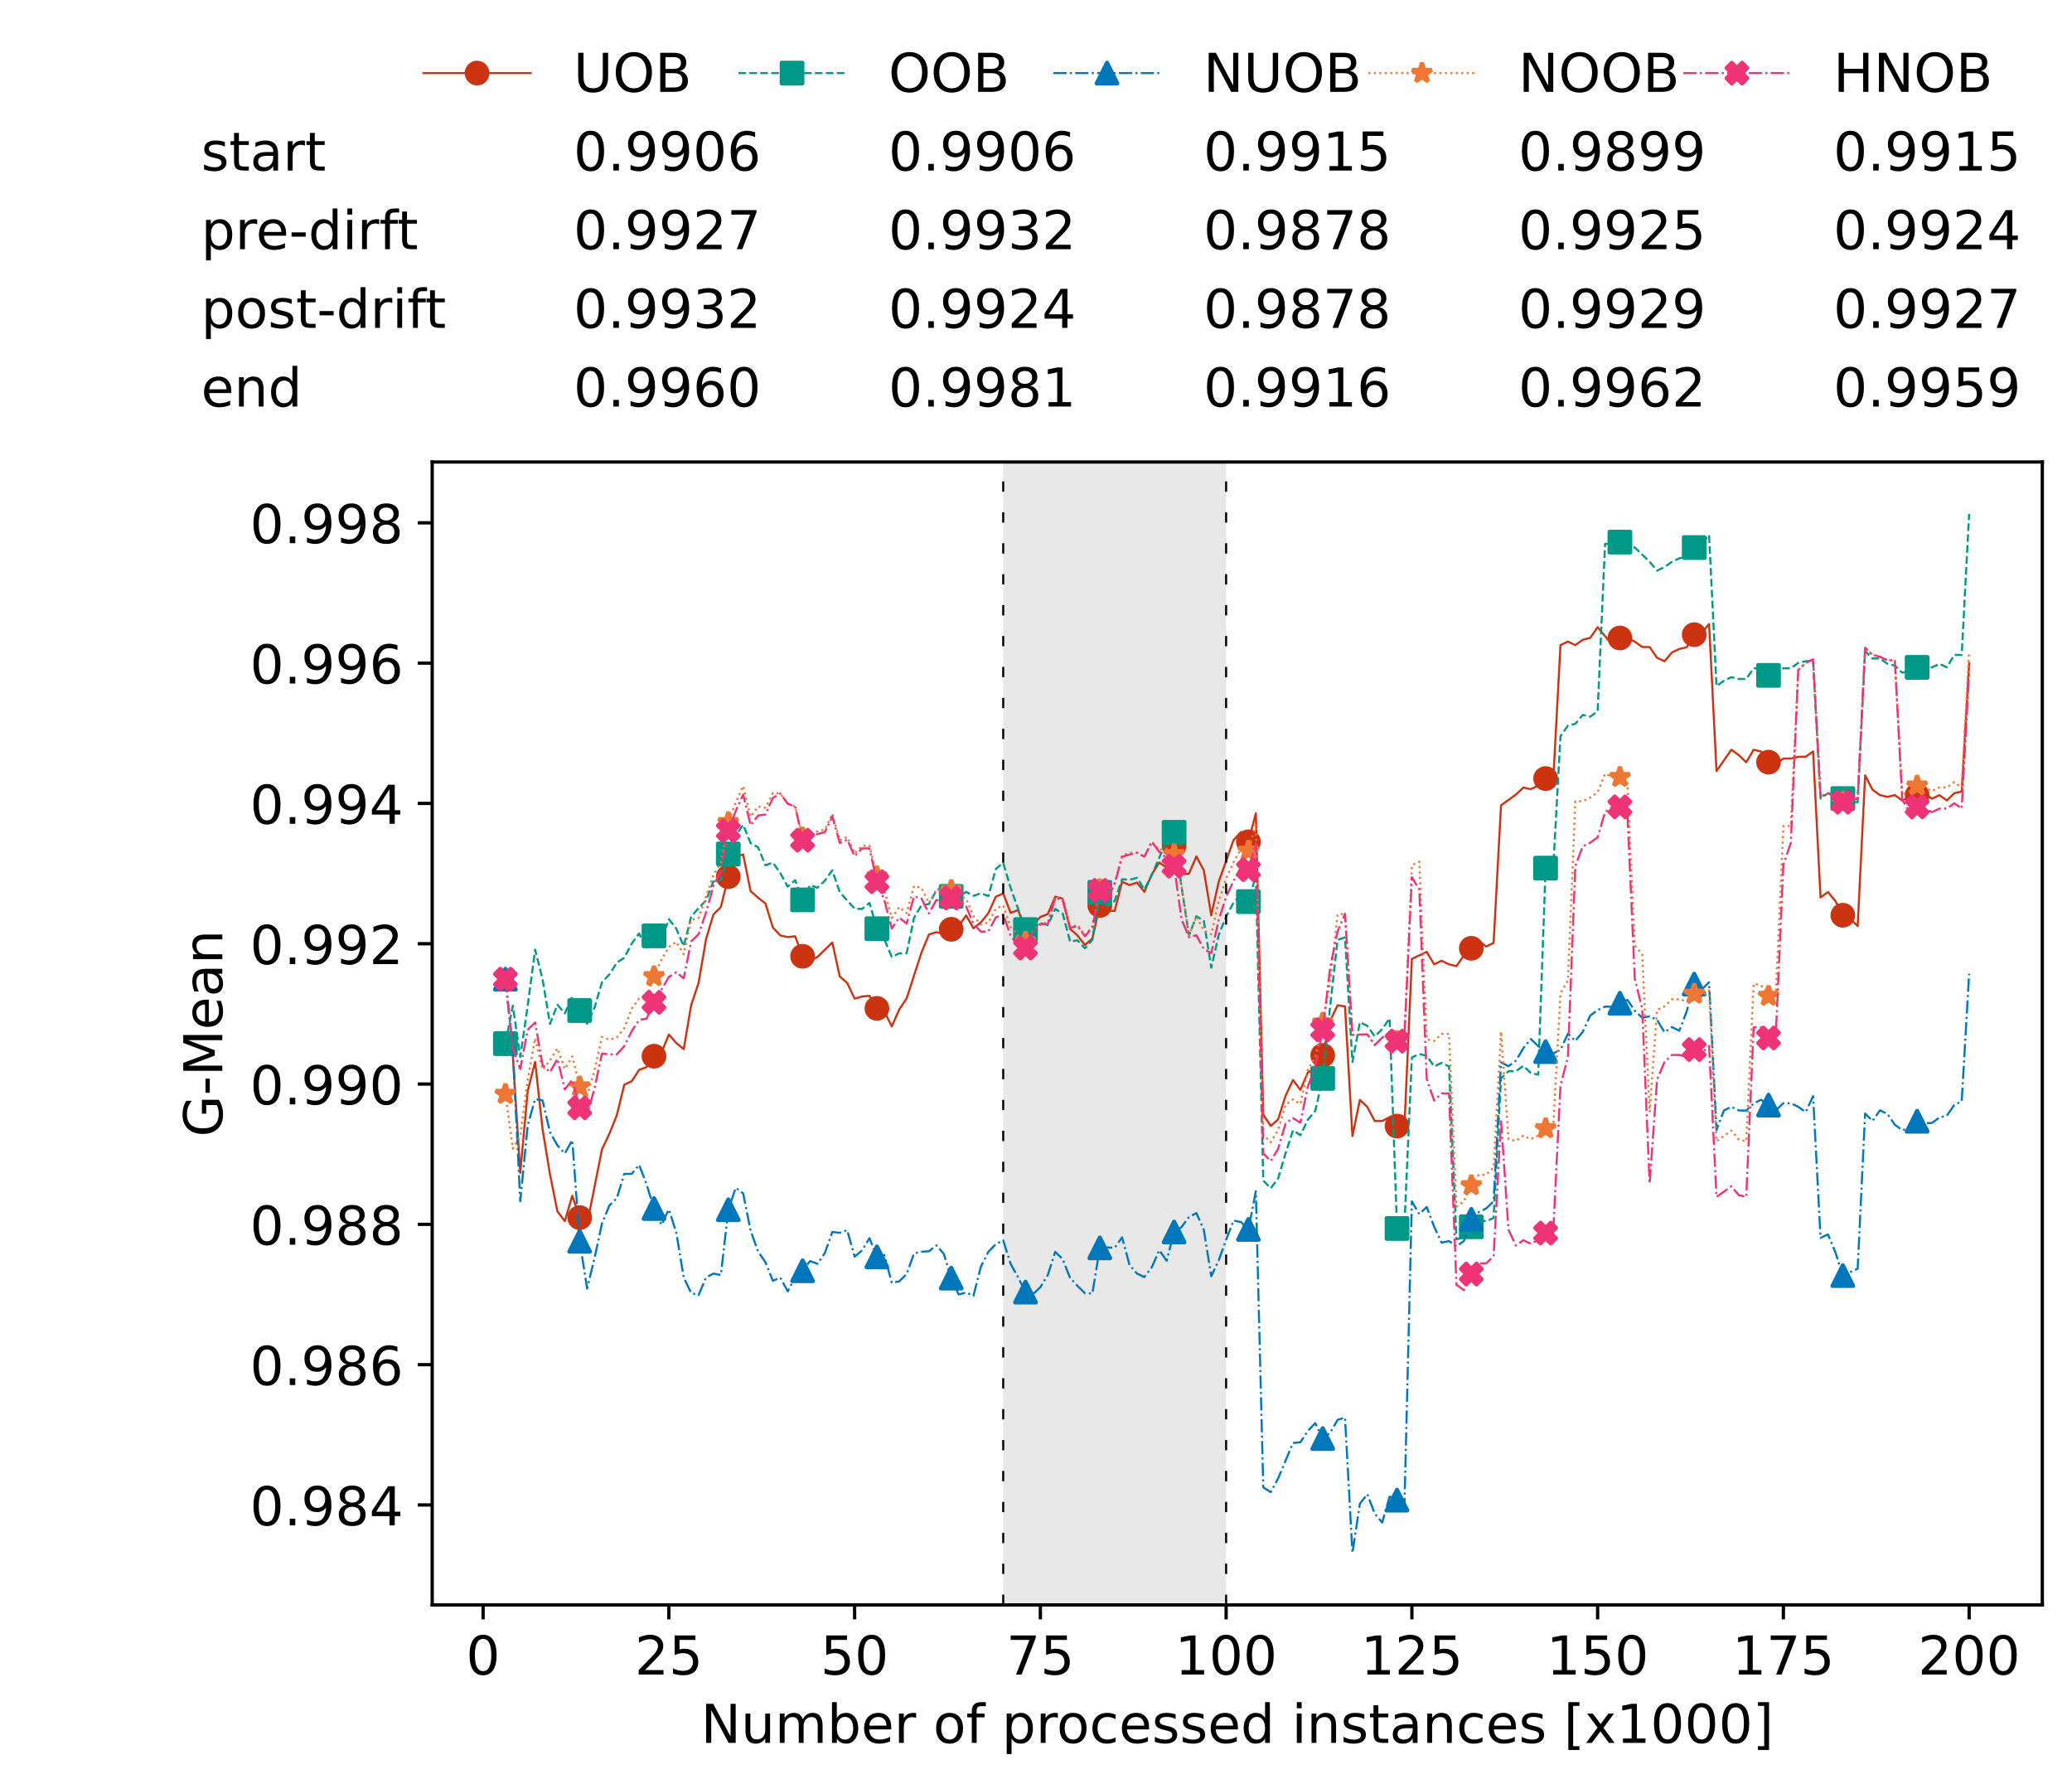 <?xml version="1.0" encoding="utf-8" standalone="no"?>
<!DOCTYPE svg PUBLIC "-//W3C//DTD SVG 1.1//EN"
  "http://www.w3.org/Graphics/SVG/1.1/DTD/svg11.dtd">
<!-- Created with matplotlib (https://matplotlib.org/) -->
<svg height="432.615pt" version="1.1" viewBox="0 0 502.65 432.615" width="502.65pt" xmlns="http://www.w3.org/2000/svg" xmlns:xlink="http://www.w3.org/1999/xlink">
 <defs>
  <style type="text/css">*{stroke-linecap:butt;stroke-linejoin:round;}</style>
 </defs>
 <g id="figure_1">
  <g id="patch_1">
   <path d="M 0 432.615 
L 502.65 432.615 
L 502.65 0 
L 0 0 
z
" style="fill:#ffffff;"/>
  </g>
  <g id="axes_1">
   <g id="patch_2">
    <path d="M 104.85 389.252 
L 495.45 389.252 
L 495.45 112.052 
L 104.85 112.052 
z
" style="fill:#ffffff;"/>
   </g>
   <g id="patch_3">
    <path clip-path="url(#pb62cbe19f1)" d="M 297.446 389.252 
L 297.446 112.052 
L 243.372 112.052 
L 243.372 389.252 
z
" style="fill:#d3d3d3;opacity:0.5;"/>
   </g>
   <g id="matplotlib.axis_1">
    <g id="xtick_1">
     <g id="line2d_1">
      <defs>
       <path d="M 0 0 
L 0 3.5 
" id="md088858912" style="stroke:#000000;stroke-width:0.8;"/>
      </defs>
      <g>
       <use style="stroke:#000000;stroke-width:0.8;" x="117.197" xlink:href="#md088858912" y="389.252"/>
      </g>
     </g>
     <g id="text_1">
      <!-- 0 -->
      <g transform="translate(113.061 406.13)scale(0.13 -0.13)">
       <defs>
        <path d="M 31.781 66.406 
Q 24.172 66.406 20.328 58.906 
Q 16.5 51.422 16.5 36.375 
Q 16.5 21.391 20.328 13.891 
Q 24.172 6.391 31.781 6.391 
Q 39.453 6.391 43.281 13.891 
Q 47.125 21.391 47.125 36.375 
Q 47.125 51.422 43.281 58.906 
Q 39.453 66.406 31.781 66.406 
z
M 31.781 74.219 
Q 44.047 74.219 50.516 64.516 
Q 56.984 54.828 56.984 36.375 
Q 56.984 17.969 50.516 8.266 
Q 44.047 -1.422 31.781 -1.422 
Q 19.531 -1.422 13.062 8.266 
Q 6.594 17.969 6.594 36.375 
Q 6.594 54.828 13.062 64.516 
Q 19.531 74.219 31.781 74.219 
z
" id="DejaVuSans-48"/>
       </defs>
       <use xlink:href="#DejaVuSans-48"/>
      </g>
     </g>
    </g>
    <g id="xtick_2">
     <g id="line2d_2">
      <g>
       <use style="stroke:#000000;stroke-width:0.8;" x="162.259" xlink:href="#md088858912" y="389.252"/>
      </g>
     </g>
     <g id="text_2">
      <!-- 25 -->
      <g transform="translate(153.988 406.13)scale(0.13 -0.13)">
       <defs>
        <path d="M 19.188 8.297 
L 53.609 8.297 
L 53.609 0 
L 7.328 0 
L 7.328 8.297 
Q 12.938 14.109 22.625 23.891 
Q 32.328 33.688 34.812 36.531 
Q 39.547 41.844 41.422 45.531 
Q 43.312 49.219 43.312 52.781 
Q 43.312 58.594 39.234 62.25 
Q 35.156 65.922 28.609 65.922 
Q 23.969 65.922 18.812 64.312 
Q 13.672 62.703 7.812 59.422 
L 7.812 69.391 
Q 13.766 71.781 18.938 73 
Q 24.125 74.219 28.422 74.219 
Q 39.75 74.219 46.484 68.547 
Q 53.219 62.891 53.219 53.422 
Q 53.219 48.922 51.531 44.891 
Q 49.859 40.875 45.406 35.406 
Q 44.188 33.984 37.641 27.219 
Q 31.109 20.453 19.188 8.297 
z
" id="DejaVuSans-50"/>
        <path d="M 10.797 72.906 
L 49.516 72.906 
L 49.516 64.594 
L 19.828 64.594 
L 19.828 46.734 
Q 21.969 47.469 24.109 47.828 
Q 26.266 48.188 28.422 48.188 
Q 40.625 48.188 47.75 41.5 
Q 54.891 34.812 54.891 23.391 
Q 54.891 11.625 47.562 5.094 
Q 40.234 -1.422 26.906 -1.422 
Q 22.312 -1.422 17.547 -0.641 
Q 12.797 0.141 7.719 1.703 
L 7.719 11.625 
Q 12.109 9.234 16.797 8.062 
Q 21.484 6.891 26.703 6.891 
Q 35.156 6.891 40.078 11.328 
Q 45.016 15.766 45.016 23.391 
Q 45.016 31 40.078 35.438 
Q 35.156 39.891 26.703 39.891 
Q 22.75 39.891 18.812 39.016 
Q 14.891 38.141 10.797 36.281 
z
" id="DejaVuSans-53"/>
       </defs>
       <use xlink:href="#DejaVuSans-50"/>
       <use x="63.623" xlink:href="#DejaVuSans-53"/>
      </g>
     </g>
    </g>
    <g id="xtick_3">
     <g id="line2d_3">
      <g>
       <use style="stroke:#000000;stroke-width:0.8;" x="207.322" xlink:href="#md088858912" y="389.252"/>
      </g>
     </g>
     <g id="text_3">
      <!-- 50 -->
      <g transform="translate(199.05 406.13)scale(0.13 -0.13)">
       <use xlink:href="#DejaVuSans-53"/>
       <use x="63.623" xlink:href="#DejaVuSans-48"/>
      </g>
     </g>
    </g>
    <g id="xtick_4">
     <g id="line2d_4">
      <g>
       <use style="stroke:#000000;stroke-width:0.8;" x="252.384" xlink:href="#md088858912" y="389.252"/>
      </g>
     </g>
     <g id="text_4">
      <!-- 75 -->
      <g transform="translate(244.113 406.13)scale(0.13 -0.13)">
       <defs>
        <path d="M 8.203 72.906 
L 55.078 72.906 
L 55.078 68.703 
L 28.609 0 
L 18.312 0 
L 43.219 64.594 
L 8.203 64.594 
z
" id="DejaVuSans-55"/>
       </defs>
       <use xlink:href="#DejaVuSans-55"/>
       <use x="63.623" xlink:href="#DejaVuSans-53"/>
      </g>
     </g>
    </g>
    <g id="xtick_5">
     <g id="line2d_5">
      <g>
       <use style="stroke:#000000;stroke-width:0.8;" x="297.446" xlink:href="#md088858912" y="389.252"/>
      </g>
     </g>
     <g id="text_5">
      <!-- 100 -->
      <g transform="translate(285.039 406.13)scale(0.13 -0.13)">
       <defs>
        <path d="M 12.406 8.297 
L 28.516 8.297 
L 28.516 63.922 
L 10.984 60.406 
L 10.984 69.391 
L 28.422 72.906 
L 38.281 72.906 
L 38.281 8.297 
L 54.391 8.297 
L 54.391 0 
L 12.406 0 
z
" id="DejaVuSans-49"/>
       </defs>
       <use xlink:href="#DejaVuSans-49"/>
       <use x="63.623" xlink:href="#DejaVuSans-48"/>
       <use x="127.246" xlink:href="#DejaVuSans-48"/>
      </g>
     </g>
    </g>
    <g id="xtick_6">
     <g id="line2d_6">
      <g>
       <use style="stroke:#000000;stroke-width:0.8;" x="342.509" xlink:href="#md088858912" y="389.252"/>
      </g>
     </g>
     <g id="text_6">
      <!-- 125 -->
      <g transform="translate(330.102 406.13)scale(0.13 -0.13)">
       <use xlink:href="#DejaVuSans-49"/>
       <use x="63.623" xlink:href="#DejaVuSans-50"/>
       <use x="127.246" xlink:href="#DejaVuSans-53"/>
      </g>
     </g>
    </g>
    <g id="xtick_7">
     <g id="line2d_7">
      <g>
       <use style="stroke:#000000;stroke-width:0.8;" x="387.571" xlink:href="#md088858912" y="389.252"/>
      </g>
     </g>
     <g id="text_7">
      <!-- 150 -->
      <g transform="translate(375.164 406.13)scale(0.13 -0.13)">
       <use xlink:href="#DejaVuSans-49"/>
       <use x="63.623" xlink:href="#DejaVuSans-53"/>
       <use x="127.246" xlink:href="#DejaVuSans-48"/>
      </g>
     </g>
    </g>
    <g id="xtick_8">
     <g id="line2d_8">
      <g>
       <use style="stroke:#000000;stroke-width:0.8;" x="432.633" xlink:href="#md088858912" y="389.252"/>
      </g>
     </g>
     <g id="text_8">
      <!-- 175 -->
      <g transform="translate(420.226 406.13)scale(0.13 -0.13)">
       <use xlink:href="#DejaVuSans-49"/>
       <use x="63.623" xlink:href="#DejaVuSans-55"/>
       <use x="127.246" xlink:href="#DejaVuSans-53"/>
      </g>
     </g>
    </g>
    <g id="xtick_9">
     <g id="line2d_9">
      <g>
       <use style="stroke:#000000;stroke-width:0.8;" x="477.695" xlink:href="#md088858912" y="389.252"/>
      </g>
     </g>
     <g id="text_9">
      <!-- 200 -->
      <g transform="translate(465.289 406.13)scale(0.13 -0.13)">
       <use xlink:href="#DejaVuSans-50"/>
       <use x="63.623" xlink:href="#DejaVuSans-48"/>
       <use x="127.246" xlink:href="#DejaVuSans-48"/>
      </g>
     </g>
    </g>
    <g id="text_10">
     <!-- Number of processed instances [x1000] -->
     <g transform="translate(170.025 422.711)scale(0.13 -0.13)">
      <defs>
       <path d="M 9.812 72.906 
L 23.094 72.906 
L 55.422 11.922 
L 55.422 72.906 
L 64.984 72.906 
L 64.984 0 
L 51.703 0 
L 19.391 60.984 
L 19.391 0 
L 9.812 0 
z
" id="DejaVuSans-78"/>
       <path d="M 8.5 21.578 
L 8.5 54.688 
L 17.484 54.688 
L 17.484 21.922 
Q 17.484 14.156 20.5 10.266 
Q 23.531 6.391 29.594 6.391 
Q 36.859 6.391 41.078 11.031 
Q 45.312 15.672 45.312 23.688 
L 45.312 54.688 
L 54.297 54.688 
L 54.297 0 
L 45.312 0 
L 45.312 8.406 
Q 42.047 3.422 37.719 1 
Q 33.406 -1.422 27.688 -1.422 
Q 18.266 -1.422 13.375 4.438 
Q 8.5 10.297 8.5 21.578 
z
M 31.109 56 
z
" id="DejaVuSans-117"/>
       <path d="M 52 44.188 
Q 55.375 50.25 60.062 53.125 
Q 64.75 56 71.094 56 
Q 79.641 56 84.281 50.016 
Q 88.922 44.047 88.922 33.016 
L 88.922 0 
L 79.891 0 
L 79.891 32.719 
Q 79.891 40.578 77.094 44.375 
Q 74.312 48.188 68.609 48.188 
Q 61.625 48.188 57.562 43.547 
Q 53.516 38.922 53.516 30.906 
L 53.516 0 
L 44.484 0 
L 44.484 32.719 
Q 44.484 40.625 41.703 44.406 
Q 38.922 48.188 33.109 48.188 
Q 26.219 48.188 22.156 43.531 
Q 18.109 38.875 18.109 30.906 
L 18.109 0 
L 9.078 0 
L 9.078 54.688 
L 18.109 54.688 
L 18.109 46.188 
Q 21.188 51.219 25.484 53.609 
Q 29.781 56 35.688 56 
Q 41.656 56 45.828 52.969 
Q 50 49.953 52 44.188 
z
" id="DejaVuSans-109"/>
       <path d="M 48.688 27.297 
Q 48.688 37.203 44.609 42.844 
Q 40.531 48.484 33.406 48.484 
Q 26.266 48.484 22.188 42.844 
Q 18.109 37.203 18.109 27.297 
Q 18.109 17.391 22.188 11.75 
Q 26.266 6.109 33.406 6.109 
Q 40.531 6.109 44.609 11.75 
Q 48.688 17.391 48.688 27.297 
z
M 18.109 46.391 
Q 20.953 51.266 25.266 53.625 
Q 29.594 56 35.594 56 
Q 45.562 56 51.781 48.094 
Q 58.016 40.188 58.016 27.297 
Q 58.016 14.406 51.781 6.484 
Q 45.562 -1.422 35.594 -1.422 
Q 29.594 -1.422 25.266 0.953 
Q 20.953 3.328 18.109 8.203 
L 18.109 0 
L 9.078 0 
L 9.078 75.984 
L 18.109 75.984 
z
" id="DejaVuSans-98"/>
       <path d="M 56.203 29.594 
L 56.203 25.203 
L 14.891 25.203 
Q 15.484 15.922 20.484 11.062 
Q 25.484 6.203 34.422 6.203 
Q 39.594 6.203 44.453 7.469 
Q 49.312 8.734 54.109 11.281 
L 54.109 2.781 
Q 49.266 0.734 44.188 -0.344 
Q 39.109 -1.422 33.891 -1.422 
Q 20.797 -1.422 13.156 6.188 
Q 5.516 13.812 5.516 26.812 
Q 5.516 40.234 12.766 48.109 
Q 20.016 56 32.328 56 
Q 43.359 56 49.781 48.891 
Q 56.203 41.797 56.203 29.594 
z
M 47.219 32.234 
Q 47.125 39.594 43.094 43.984 
Q 39.062 48.391 32.422 48.391 
Q 24.906 48.391 20.391 44.141 
Q 15.875 39.891 15.188 32.172 
z
" id="DejaVuSans-101"/>
       <path d="M 41.109 46.297 
Q 39.594 47.172 37.812 47.578 
Q 36.031 48 33.891 48 
Q 26.266 48 22.188 43.047 
Q 18.109 38.094 18.109 28.812 
L 18.109 0 
L 9.078 0 
L 9.078 54.688 
L 18.109 54.688 
L 18.109 46.188 
Q 20.953 51.172 25.484 53.578 
Q 30.031 56 36.531 56 
Q 37.453 56 38.578 55.875 
Q 39.703 55.766 41.062 55.516 
z
" id="DejaVuSans-114"/>
       <path id="DejaVuSans-32"/>
       <path d="M 30.609 48.391 
Q 23.391 48.391 19.188 42.75 
Q 14.984 37.109 14.984 27.297 
Q 14.984 17.484 19.156 11.844 
Q 23.344 6.203 30.609 6.203 
Q 37.797 6.203 41.984 11.859 
Q 46.188 17.531 46.188 27.297 
Q 46.188 37.016 41.984 42.703 
Q 37.797 48.391 30.609 48.391 
z
M 30.609 56 
Q 42.328 56 49.016 48.375 
Q 55.719 40.766 55.719 27.297 
Q 55.719 13.875 49.016 6.219 
Q 42.328 -1.422 30.609 -1.422 
Q 18.844 -1.422 12.172 6.219 
Q 5.516 13.875 5.516 27.297 
Q 5.516 40.766 12.172 48.375 
Q 18.844 56 30.609 56 
z
" id="DejaVuSans-111"/>
       <path d="M 37.109 75.984 
L 37.109 68.5 
L 28.516 68.5 
Q 23.688 68.5 21.797 66.547 
Q 19.922 64.594 19.922 59.516 
L 19.922 54.688 
L 34.719 54.688 
L 34.719 47.703 
L 19.922 47.703 
L 19.922 0 
L 10.891 0 
L 10.891 47.703 
L 2.297 47.703 
L 2.297 54.688 
L 10.891 54.688 
L 10.891 58.5 
Q 10.891 67.625 15.141 71.797 
Q 19.391 75.984 28.609 75.984 
z
" id="DejaVuSans-102"/>
       <path d="M 18.109 8.203 
L 18.109 -20.797 
L 9.078 -20.797 
L 9.078 54.688 
L 18.109 54.688 
L 18.109 46.391 
Q 20.953 51.266 25.266 53.625 
Q 29.594 56 35.594 56 
Q 45.562 56 51.781 48.094 
Q 58.016 40.188 58.016 27.297 
Q 58.016 14.406 51.781 6.484 
Q 45.562 -1.422 35.594 -1.422 
Q 29.594 -1.422 25.266 0.953 
Q 20.953 3.328 18.109 8.203 
z
M 48.688 27.297 
Q 48.688 37.203 44.609 42.844 
Q 40.531 48.484 33.406 48.484 
Q 26.266 48.484 22.188 42.844 
Q 18.109 37.203 18.109 27.297 
Q 18.109 17.391 22.188 11.75 
Q 26.266 6.109 33.406 6.109 
Q 40.531 6.109 44.609 11.75 
Q 48.688 17.391 48.688 27.297 
z
" id="DejaVuSans-112"/>
       <path d="M 48.781 52.594 
L 48.781 44.188 
Q 44.969 46.297 41.141 47.344 
Q 37.312 48.391 33.406 48.391 
Q 24.656 48.391 19.812 42.844 
Q 14.984 37.312 14.984 27.297 
Q 14.984 17.281 19.812 11.734 
Q 24.656 6.203 33.406 6.203 
Q 37.312 6.203 41.141 7.25 
Q 44.969 8.297 48.781 10.406 
L 48.781 2.094 
Q 45.016 0.344 40.984 -0.531 
Q 36.969 -1.422 32.422 -1.422 
Q 20.062 -1.422 12.781 6.344 
Q 5.516 14.109 5.516 27.297 
Q 5.516 40.672 12.859 48.328 
Q 20.219 56 33.016 56 
Q 37.156 56 41.109 55.141 
Q 45.062 54.297 48.781 52.594 
z
" id="DejaVuSans-99"/>
       <path d="M 44.281 53.078 
L 44.281 44.578 
Q 40.484 46.531 36.375 47.5 
Q 32.281 48.484 27.875 48.484 
Q 21.188 48.484 17.844 46.438 
Q 14.5 44.391 14.5 40.281 
Q 14.5 37.156 16.891 35.375 
Q 19.281 33.594 26.516 31.984 
L 29.594 31.297 
Q 39.156 29.25 43.188 25.516 
Q 47.219 21.781 47.219 15.094 
Q 47.219 7.469 41.188 3.016 
Q 35.156 -1.422 24.609 -1.422 
Q 20.219 -1.422 15.453 -0.562 
Q 10.688 0.297 5.422 2 
L 5.422 11.281 
Q 10.406 8.688 15.234 7.391 
Q 20.062 6.109 24.812 6.109 
Q 31.156 6.109 34.562 8.281 
Q 37.984 10.453 37.984 14.406 
Q 37.984 18.062 35.516 20.016 
Q 33.062 21.969 24.703 23.781 
L 21.578 24.516 
Q 13.234 26.266 9.516 29.906 
Q 5.812 33.547 5.812 39.891 
Q 5.812 47.609 11.281 51.797 
Q 16.75 56 26.812 56 
Q 31.781 56 36.172 55.266 
Q 40.578 54.547 44.281 53.078 
z
" id="DejaVuSans-115"/>
       <path d="M 45.406 46.391 
L 45.406 75.984 
L 54.391 75.984 
L 54.391 0 
L 45.406 0 
L 45.406 8.203 
Q 42.578 3.328 38.25 0.953 
Q 33.938 -1.422 27.875 -1.422 
Q 17.969 -1.422 11.734 6.484 
Q 5.516 14.406 5.516 27.297 
Q 5.516 40.188 11.734 48.094 
Q 17.969 56 27.875 56 
Q 33.938 56 38.25 53.625 
Q 42.578 51.266 45.406 46.391 
z
M 14.797 27.297 
Q 14.797 17.391 18.875 11.75 
Q 22.953 6.109 30.078 6.109 
Q 37.203 6.109 41.297 11.75 
Q 45.406 17.391 45.406 27.297 
Q 45.406 37.203 41.297 42.844 
Q 37.203 48.484 30.078 48.484 
Q 22.953 48.484 18.875 42.844 
Q 14.797 37.203 14.797 27.297 
z
" id="DejaVuSans-100"/>
       <path d="M 9.422 54.688 
L 18.406 54.688 
L 18.406 0 
L 9.422 0 
z
M 9.422 75.984 
L 18.406 75.984 
L 18.406 64.594 
L 9.422 64.594 
z
" id="DejaVuSans-105"/>
       <path d="M 54.891 33.016 
L 54.891 0 
L 45.906 0 
L 45.906 32.719 
Q 45.906 40.484 42.875 44.328 
Q 39.844 48.188 33.797 48.188 
Q 26.516 48.188 22.312 43.547 
Q 18.109 38.922 18.109 30.906 
L 18.109 0 
L 9.078 0 
L 9.078 54.688 
L 18.109 54.688 
L 18.109 46.188 
Q 21.344 51.125 25.703 53.562 
Q 30.078 56 35.797 56 
Q 45.219 56 50.047 50.172 
Q 54.891 44.344 54.891 33.016 
z
" id="DejaVuSans-110"/>
       <path d="M 18.312 70.219 
L 18.312 54.688 
L 36.812 54.688 
L 36.812 47.703 
L 18.312 47.703 
L 18.312 18.016 
Q 18.312 11.328 20.141 9.422 
Q 21.969 7.516 27.594 7.516 
L 36.812 7.516 
L 36.812 0 
L 27.594 0 
Q 17.188 0 13.234 3.875 
Q 9.281 7.766 9.281 18.016 
L 9.281 47.703 
L 2.688 47.703 
L 2.688 54.688 
L 9.281 54.688 
L 9.281 70.219 
z
" id="DejaVuSans-116"/>
       <path d="M 34.281 27.484 
Q 23.391 27.484 19.188 25 
Q 14.984 22.516 14.984 16.5 
Q 14.984 11.719 18.141 8.906 
Q 21.297 6.109 26.703 6.109 
Q 34.188 6.109 38.703 11.406 
Q 43.219 16.703 43.219 25.484 
L 43.219 27.484 
z
M 52.203 31.203 
L 52.203 0 
L 43.219 0 
L 43.219 8.297 
Q 40.141 3.328 35.547 0.953 
Q 30.953 -1.422 24.312 -1.422 
Q 15.922 -1.422 10.953 3.297 
Q 6 8.016 6 15.922 
Q 6 25.141 12.172 29.828 
Q 18.359 34.516 30.609 34.516 
L 43.219 34.516 
L 43.219 35.406 
Q 43.219 41.609 39.141 45 
Q 35.062 48.391 27.688 48.391 
Q 23 48.391 18.547 47.266 
Q 14.109 46.141 10.016 43.891 
L 10.016 52.203 
Q 14.938 54.109 19.578 55.047 
Q 24.219 56 28.609 56 
Q 40.484 56 46.344 49.844 
Q 52.203 43.703 52.203 31.203 
z
" id="DejaVuSans-97"/>
       <path d="M 8.594 75.984 
L 29.297 75.984 
L 29.297 69 
L 17.578 69 
L 17.578 -6.203 
L 29.297 -6.203 
L 29.297 -13.188 
L 8.594 -13.188 
z
" id="DejaVuSans-91"/>
       <path d="M 54.891 54.688 
L 35.109 28.078 
L 55.906 0 
L 45.312 0 
L 29.391 21.484 
L 13.484 0 
L 2.875 0 
L 24.125 28.609 
L 4.688 54.688 
L 15.281 54.688 
L 29.781 35.203 
L 44.281 54.688 
z
" id="DejaVuSans-120"/>
       <path d="M 30.422 75.984 
L 30.422 -13.188 
L 9.719 -13.188 
L 9.719 -6.203 
L 21.391 -6.203 
L 21.391 69 
L 9.719 69 
L 9.719 75.984 
z
" id="DejaVuSans-93"/>
      </defs>
      <use xlink:href="#DejaVuSans-78"/>
      <use x="74.805" xlink:href="#DejaVuSans-117"/>
      <use x="138.184" xlink:href="#DejaVuSans-109"/>
      <use x="235.596" xlink:href="#DejaVuSans-98"/>
      <use x="299.072" xlink:href="#DejaVuSans-101"/>
      <use x="360.596" xlink:href="#DejaVuSans-114"/>
      <use x="401.709" xlink:href="#DejaVuSans-32"/>
      <use x="433.496" xlink:href="#DejaVuSans-111"/>
      <use x="494.678" xlink:href="#DejaVuSans-102"/>
      <use x="529.883" xlink:href="#DejaVuSans-32"/>
      <use x="561.67" xlink:href="#DejaVuSans-112"/>
      <use x="625.146" xlink:href="#DejaVuSans-114"/>
      <use x="664.01" xlink:href="#DejaVuSans-111"/>
      <use x="725.191" xlink:href="#DejaVuSans-99"/>
      <use x="780.172" xlink:href="#DejaVuSans-101"/>
      <use x="841.695" xlink:href="#DejaVuSans-115"/>
      <use x="893.795" xlink:href="#DejaVuSans-115"/>
      <use x="945.895" xlink:href="#DejaVuSans-101"/>
      <use x="1007.418" xlink:href="#DejaVuSans-100"/>
      <use x="1070.895" xlink:href="#DejaVuSans-32"/>
      <use x="1102.682" xlink:href="#DejaVuSans-105"/>
      <use x="1130.465" xlink:href="#DejaVuSans-110"/>
      <use x="1193.844" xlink:href="#DejaVuSans-115"/>
      <use x="1245.943" xlink:href="#DejaVuSans-116"/>
      <use x="1285.152" xlink:href="#DejaVuSans-97"/>
      <use x="1346.432" xlink:href="#DejaVuSans-110"/>
      <use x="1409.811" xlink:href="#DejaVuSans-99"/>
      <use x="1464.791" xlink:href="#DejaVuSans-101"/>
      <use x="1526.314" xlink:href="#DejaVuSans-115"/>
      <use x="1578.414" xlink:href="#DejaVuSans-32"/>
      <use x="1610.201" xlink:href="#DejaVuSans-91"/>
      <use x="1649.215" xlink:href="#DejaVuSans-120"/>
      <use x="1708.395" xlink:href="#DejaVuSans-49"/>
      <use x="1772.018" xlink:href="#DejaVuSans-48"/>
      <use x="1835.641" xlink:href="#DejaVuSans-48"/>
      <use x="1899.264" xlink:href="#DejaVuSans-48"/>
      <use x="1962.887" xlink:href="#DejaVuSans-93"/>
     </g>
    </g>
   </g>
   <g id="matplotlib.axis_2">
    <g id="ytick_1">
     <g id="line2d_10">
      <defs>
       <path d="M 0 0 
L -3.5 0 
" id="m78e9ff060f" style="stroke:#000000;stroke-width:0.8;"/>
      </defs>
      <g>
       <use style="stroke:#000000;stroke-width:0.8;" x="104.85" xlink:href="#m78e9ff060f" y="365.005"/>
      </g>
     </g>
     <g id="text_11">
      <!-- 0.984 -->
      <g transform="translate(60.633 369.944)scale(0.13 -0.13)">
       <defs>
        <path d="M 10.688 12.406 
L 21 12.406 
L 21 0 
L 10.688 0 
z
" id="DejaVuSans-46"/>
        <path d="M 10.984 1.516 
L 10.984 10.5 
Q 14.703 8.734 18.5 7.812 
Q 22.312 6.891 25.984 6.891 
Q 35.75 6.891 40.891 13.453 
Q 46.047 20.016 46.781 33.406 
Q 43.953 29.203 39.594 26.953 
Q 35.25 24.703 29.984 24.703 
Q 19.047 24.703 12.672 31.312 
Q 6.297 37.938 6.297 49.422 
Q 6.297 60.641 12.938 67.422 
Q 19.578 74.219 30.609 74.219 
Q 43.266 74.219 49.922 64.516 
Q 56.594 54.828 56.594 36.375 
Q 56.594 19.141 48.406 8.859 
Q 40.234 -1.422 26.422 -1.422 
Q 22.703 -1.422 18.891 -0.688 
Q 15.094 0.047 10.984 1.516 
z
M 30.609 32.422 
Q 37.25 32.422 41.125 36.953 
Q 45.016 41.5 45.016 49.422 
Q 45.016 57.281 41.125 61.844 
Q 37.25 66.406 30.609 66.406 
Q 23.969 66.406 20.094 61.844 
Q 16.219 57.281 16.219 49.422 
Q 16.219 41.5 20.094 36.953 
Q 23.969 32.422 30.609 32.422 
z
" id="DejaVuSans-57"/>
        <path d="M 31.781 34.625 
Q 24.75 34.625 20.719 30.859 
Q 16.703 27.094 16.703 20.516 
Q 16.703 13.922 20.719 10.156 
Q 24.75 6.391 31.781 6.391 
Q 38.812 6.391 42.859 10.172 
Q 46.922 13.969 46.922 20.516 
Q 46.922 27.094 42.891 30.859 
Q 38.875 34.625 31.781 34.625 
z
M 21.922 38.812 
Q 15.578 40.375 12.031 44.719 
Q 8.5 49.078 8.5 55.328 
Q 8.5 64.062 14.719 69.141 
Q 20.953 74.219 31.781 74.219 
Q 42.672 74.219 48.875 69.141 
Q 55.078 64.062 55.078 55.328 
Q 55.078 49.078 51.531 44.719 
Q 48 40.375 41.703 38.812 
Q 48.828 37.156 52.797 32.312 
Q 56.781 27.484 56.781 20.516 
Q 56.781 9.906 50.312 4.234 
Q 43.844 -1.422 31.781 -1.422 
Q 19.734 -1.422 13.25 4.234 
Q 6.781 9.906 6.781 20.516 
Q 6.781 27.484 10.781 32.312 
Q 14.797 37.156 21.922 38.812 
z
M 18.312 54.391 
Q 18.312 48.734 21.844 45.562 
Q 25.391 42.391 31.781 42.391 
Q 38.141 42.391 41.719 45.562 
Q 45.312 48.734 45.312 54.391 
Q 45.312 60.062 41.719 63.234 
Q 38.141 66.406 31.781 66.406 
Q 25.391 66.406 21.844 63.234 
Q 18.312 60.062 18.312 54.391 
z
" id="DejaVuSans-56"/>
        <path d="M 37.797 64.312 
L 12.891 25.391 
L 37.797 25.391 
z
M 35.203 72.906 
L 47.609 72.906 
L 47.609 25.391 
L 58.016 25.391 
L 58.016 17.188 
L 47.609 17.188 
L 47.609 0 
L 37.797 0 
L 37.797 17.188 
L 4.891 17.188 
L 4.891 26.703 
z
" id="DejaVuSans-52"/>
       </defs>
       <use xlink:href="#DejaVuSans-48"/>
       <use x="63.623" xlink:href="#DejaVuSans-46"/>
       <use x="95.41" xlink:href="#DejaVuSans-57"/>
       <use x="159.033" xlink:href="#DejaVuSans-56"/>
       <use x="222.656" xlink:href="#DejaVuSans-52"/>
      </g>
     </g>
    </g>
    <g id="ytick_2">
     <g id="line2d_11">
      <g>
       <use style="stroke:#000000;stroke-width:0.8;" x="104.85" xlink:href="#m78e9ff060f" y="330.976"/>
      </g>
     </g>
     <g id="text_12">
      <!-- 0.986 -->
      <g transform="translate(60.633 335.915)scale(0.13 -0.13)">
       <defs>
        <path d="M 33.016 40.375 
Q 26.375 40.375 22.484 35.828 
Q 18.609 31.297 18.609 23.391 
Q 18.609 15.531 22.484 10.953 
Q 26.375 6.391 33.016 6.391 
Q 39.656 6.391 43.531 10.953 
Q 47.406 15.531 47.406 23.391 
Q 47.406 31.297 43.531 35.828 
Q 39.656 40.375 33.016 40.375 
z
M 52.594 71.297 
L 52.594 62.312 
Q 48.875 64.062 45.094 64.984 
Q 41.312 65.922 37.594 65.922 
Q 27.828 65.922 22.672 59.328 
Q 17.531 52.734 16.797 39.406 
Q 19.672 43.656 24.016 45.922 
Q 28.375 48.188 33.594 48.188 
Q 44.578 48.188 50.953 41.516 
Q 57.328 34.859 57.328 23.391 
Q 57.328 12.156 50.688 5.359 
Q 44.047 -1.422 33.016 -1.422 
Q 20.359 -1.422 13.672 8.266 
Q 6.984 17.969 6.984 36.375 
Q 6.984 53.656 15.188 63.938 
Q 23.391 74.219 37.203 74.219 
Q 40.922 74.219 44.703 73.484 
Q 48.484 72.75 52.594 71.297 
z
" id="DejaVuSans-54"/>
       </defs>
       <use xlink:href="#DejaVuSans-48"/>
       <use x="63.623" xlink:href="#DejaVuSans-46"/>
       <use x="95.41" xlink:href="#DejaVuSans-57"/>
       <use x="159.033" xlink:href="#DejaVuSans-56"/>
       <use x="222.656" xlink:href="#DejaVuSans-54"/>
      </g>
     </g>
    </g>
    <g id="ytick_3">
     <g id="line2d_12">
      <g>
       <use style="stroke:#000000;stroke-width:0.8;" x="104.85" xlink:href="#m78e9ff060f" y="296.946"/>
      </g>
     </g>
     <g id="text_13">
      <!-- 0.988 -->
      <g transform="translate(60.633 301.885)scale(0.13 -0.13)">
       <use xlink:href="#DejaVuSans-48"/>
       <use x="63.623" xlink:href="#DejaVuSans-46"/>
       <use x="95.41" xlink:href="#DejaVuSans-57"/>
       <use x="159.033" xlink:href="#DejaVuSans-56"/>
       <use x="222.656" xlink:href="#DejaVuSans-56"/>
      </g>
     </g>
    </g>
    <g id="ytick_4">
     <g id="line2d_13">
      <g>
       <use style="stroke:#000000;stroke-width:0.8;" x="104.85" xlink:href="#m78e9ff060f" y="262.917"/>
      </g>
     </g>
     <g id="text_14">
      <!-- 0.990 -->
      <g transform="translate(60.633 267.856)scale(0.13 -0.13)">
       <use xlink:href="#DejaVuSans-48"/>
       <use x="63.623" xlink:href="#DejaVuSans-46"/>
       <use x="95.41" xlink:href="#DejaVuSans-57"/>
       <use x="159.033" xlink:href="#DejaVuSans-57"/>
       <use x="222.656" xlink:href="#DejaVuSans-48"/>
      </g>
     </g>
    </g>
    <g id="ytick_5">
     <g id="line2d_14">
      <g>
       <use style="stroke:#000000;stroke-width:0.8;" x="104.85" xlink:href="#m78e9ff060f" y="228.887"/>
      </g>
     </g>
     <g id="text_15">
      <!-- 0.992 -->
      <g transform="translate(60.633 233.826)scale(0.13 -0.13)">
       <use xlink:href="#DejaVuSans-48"/>
       <use x="63.623" xlink:href="#DejaVuSans-46"/>
       <use x="95.41" xlink:href="#DejaVuSans-57"/>
       <use x="159.033" xlink:href="#DejaVuSans-57"/>
       <use x="222.656" xlink:href="#DejaVuSans-50"/>
      </g>
     </g>
    </g>
    <g id="ytick_6">
     <g id="line2d_15">
      <g>
       <use style="stroke:#000000;stroke-width:0.8;" x="104.85" xlink:href="#m78e9ff060f" y="194.858"/>
      </g>
     </g>
     <g id="text_16">
      <!-- 0.994 -->
      <g transform="translate(60.633 199.797)scale(0.13 -0.13)">
       <use xlink:href="#DejaVuSans-48"/>
       <use x="63.623" xlink:href="#DejaVuSans-46"/>
       <use x="95.41" xlink:href="#DejaVuSans-57"/>
       <use x="159.033" xlink:href="#DejaVuSans-57"/>
       <use x="222.656" xlink:href="#DejaVuSans-52"/>
      </g>
     </g>
    </g>
    <g id="ytick_7">
     <g id="line2d_16">
      <g>
       <use style="stroke:#000000;stroke-width:0.8;" x="104.85" xlink:href="#m78e9ff060f" y="160.829"/>
      </g>
     </g>
     <g id="text_17">
      <!-- 0.996 -->
      <g transform="translate(60.633 165.768)scale(0.13 -0.13)">
       <use xlink:href="#DejaVuSans-48"/>
       <use x="63.623" xlink:href="#DejaVuSans-46"/>
       <use x="95.41" xlink:href="#DejaVuSans-57"/>
       <use x="159.033" xlink:href="#DejaVuSans-57"/>
       <use x="222.656" xlink:href="#DejaVuSans-54"/>
      </g>
     </g>
    </g>
    <g id="ytick_8">
     <g id="line2d_17">
      <g>
       <use style="stroke:#000000;stroke-width:0.8;" x="104.85" xlink:href="#m78e9ff060f" y="126.799"/>
      </g>
     </g>
     <g id="text_18">
      <!-- 0.998 -->
      <g transform="translate(60.633 131.738)scale(0.13 -0.13)">
       <use xlink:href="#DejaVuSans-48"/>
       <use x="63.623" xlink:href="#DejaVuSans-46"/>
       <use x="95.41" xlink:href="#DejaVuSans-57"/>
       <use x="159.033" xlink:href="#DejaVuSans-57"/>
       <use x="222.656" xlink:href="#DejaVuSans-56"/>
      </g>
     </g>
    </g>
    <g id="text_19">
     <!-- G-Mean -->
     <g transform="translate(53.93 275.744)rotate(-90)scale(0.13 -0.13)">
      <defs>
       <path d="M 59.516 10.406 
L 59.516 29.984 
L 43.406 29.984 
L 43.406 38.094 
L 69.281 38.094 
L 69.281 6.781 
Q 63.578 2.734 56.688 0.656 
Q 49.812 -1.422 42 -1.422 
Q 24.906 -1.422 15.25 8.562 
Q 5.609 18.562 5.609 36.375 
Q 5.609 54.25 15.25 64.234 
Q 24.906 74.219 42 74.219 
Q 49.125 74.219 55.547 72.453 
Q 61.969 70.703 67.391 67.281 
L 67.391 56.781 
Q 61.922 61.422 55.766 63.766 
Q 49.609 66.109 42.828 66.109 
Q 29.438 66.109 22.719 58.641 
Q 16.016 51.172 16.016 36.375 
Q 16.016 21.625 22.719 14.156 
Q 29.438 6.688 42.828 6.688 
Q 48.047 6.688 52.141 7.594 
Q 56.25 8.5 59.516 10.406 
z
" id="DejaVuSans-71"/>
       <path d="M 4.891 31.391 
L 31.203 31.391 
L 31.203 23.391 
L 4.891 23.391 
z
" id="DejaVuSans-45"/>
       <path d="M 9.812 72.906 
L 24.516 72.906 
L 43.109 23.297 
L 61.812 72.906 
L 76.516 72.906 
L 76.516 0 
L 66.891 0 
L 66.891 64.016 
L 48.094 14.016 
L 38.188 14.016 
L 19.391 64.016 
L 19.391 0 
L 9.812 0 
z
" id="DejaVuSans-77"/>
      </defs>
      <use xlink:href="#DejaVuSans-71"/>
      <use x="77.49" xlink:href="#DejaVuSans-45"/>
      <use x="113.574" xlink:href="#DejaVuSans-77"/>
      <use x="199.854" xlink:href="#DejaVuSans-101"/>
      <use x="261.377" xlink:href="#DejaVuSans-97"/>
      <use x="322.656" xlink:href="#DejaVuSans-110"/>
     </g>
    </g>
   </g>
   <g id="line2d_18"/>
   <g id="line2d_19"/>
   <g id="line2d_20"/>
   <g id="line2d_21"/>
   <g id="line2d_22"/>
   <g id="line2d_23">
    <path clip-path="url(#pb62cbe19f1)" d="M 122.605 253.125 
L 124.407 256.07 
L 126.21 284.474 
L 128.012 264.667 
L 129.815 257.532 
L 131.617 273.872 
L 133.419 284.805 
L 135.222 293.796 
L 137.024 296.168 
L 138.827 290.022 
L 140.629 295.31 
L 142.432 296.863 
L 146.037 278.759 
L 147.839 274.965 
L 149.642 270.446 
L 151.444 263.086 
L 153.247 262.226 
L 155.049 259.475 
L 156.852 258.802 
L 158.654 256.163 
L 160.457 255.314 
L 162.259 250.906 
L 164.062 252.967 
L 165.864 254.45 
L 167.667 243.808 
L 169.469 238.391 
L 171.272 227.83 
L 173.074 221.779 
L 174.877 219.999 
L 176.679 212.629 
L 178.482 207.849 
L 180.284 207.24 
L 182.087 216.127 
L 183.889 217.709 
L 185.692 219.128 
L 187.494 224.961 
L 189.297 226.869 
L 191.099 227.277 
L 192.902 227.068 
L 194.704 231.932 
L 196.507 233.01 
L 198.309 232.094 
L 201.914 228.581 
L 203.717 236.814 
L 205.519 238.398 
L 207.322 242.205 
L 209.124 241.684 
L 210.927 241.518 
L 212.729 244.562 
L 214.532 245.302 
L 216.334 248.951 
L 218.137 244.856 
L 219.939 242.163 
L 223.544 231.015 
L 225.347 226.661 
L 227.149 226.086 
L 228.952 226.55 
L 230.754 225.388 
L 232.557 224.663 
L 234.359 222.019 
L 236.162 225.14 
L 237.964 223.709 
L 239.767 221.46 
L 241.569 217.482 
L 243.372 216.713 
L 245.174 221.406 
L 246.976 220.726 
L 248.779 225.59 
L 250.581 224.232 
L 252.384 222.398 
L 254.186 221.705 
L 255.989 217.477 
L 257.791 217.946 
L 259.594 225.281 
L 261.396 226.887 
L 263.199 229.194 
L 265.001 227.612 
L 266.804 219.597 
L 268.606 220.843 
L 270.409 220.944 
L 272.211 213.843 
L 274.014 214.669 
L 275.816 214.056 
L 277.619 216.279 
L 279.421 212.055 
L 281.224 209.208 
L 283.026 210.409 
L 284.829 205.051 
L 286.631 212.081 
L 288.434 211.89 
L 290.236 207.707 
L 292.039 211.086 
L 293.841 222.008 
L 295.644 213.883 
L 299.249 203.747 
L 301.051 201.79 
L 302.854 204.167 
L 304.656 197.25 
L 306.459 270.339 
L 308.261 273.084 
L 310.064 271.493 
L 311.866 265.768 
L 313.669 261.934 
L 315.471 264.351 
L 317.274 260.113 
L 319.076 259.162 
L 320.879 255.969 
L 322.681 247.578 
L 324.484 243.833 
L 326.286 244.076 
L 328.089 275.532 
L 329.891 266.764 
L 331.694 268.458 
L 333.496 271.885 
L 335.299 271.885 
L 337.101 270.958 
L 338.904 273.112 
L 340.706 273.11 
L 342.509 232.573 
L 346.114 230.867 
L 347.916 233.892 
L 349.719 233.013 
L 351.521 233.895 
L 353.324 234.321 
L 355.126 231.743 
L 358.731 228.267 
L 360.533 229.558 
L 362.336 228.696 
L 364.138 195.307 
L 367.743 192.725 
L 369.546 191.004 
L 371.348 191.407 
L 373.151 190.537 
L 374.953 188.827 
L 376.756 190.118 
L 378.558 156.462 
L 380.361 155.604 
L 382.163 156.467 
L 383.966 155.16 
L 385.768 154.718 
L 387.571 152.116 
L 391.176 156.457 
L 392.978 154.734 
L 394.781 154.75 
L 396.583 155.613 
L 398.386 156.914 
L 400.188 156.94 
L 401.991 159.53 
L 403.793 160.389 
L 405.596 158.243 
L 407.398 157.396 
L 409.201 156.965 
L 411.003 153.931 
L 412.806 153.508 
L 414.608 151.34 
L 416.411 187.01 
L 420.016 181.839 
L 421.818 183.134 
L 423.621 184.871 
L 425.423 181.844 
L 427.226 182.268 
L 429.028 184.849 
L 430.831 185.26 
L 432.633 183.983 
L 434.436 183.979 
L 436.238 183.545 
L 438.041 183.54 
L 439.843 182.258 
L 441.646 217.658 
L 443.448 216.364 
L 445.251 218.53 
L 447.053 221.979 
L 448.856 222.857 
L 450.658 224.589 
L 452.461 188.046 
L 454.263 191.545 
L 456.066 192.84 
L 457.868 193.274 
L 459.671 192.845 
L 461.473 194.148 
L 463.276 193.277 
L 466.881 192.443 
L 468.683 193.704 
L 470.485 192.844 
L 472.288 194.128 
L 474.09 192.394 
L 475.893 191.969 
L 477.695 160.867 
L 477.695 160.867 
" style="fill:none;stroke:#cc3311;stroke-linecap:square;stroke-width:0.5;"/>
    <defs>
     <path d="M 0 2.5 
C 0.663 2.5 1.299 2.237 1.768 1.768 
C 2.237 1.299 2.5 0.663 2.5 0 
C 2.5 -0.663 2.237 -1.299 1.768 -1.768 
C 1.299 -2.237 0.663 -2.5 0 -2.5 
C -0.663 -2.5 -1.299 -2.237 -1.768 -1.768 
C -2.237 -1.299 -2.5 -0.663 -2.5 0 
C -2.5 0.663 -2.237 1.299 -1.768 1.768 
C -1.299 2.237 -0.663 2.5 0 2.5 
z
" id="m513450f09e" style="stroke:#cc3311;"/>
    </defs>
    <g clip-path="url(#pb62cbe19f1)">
     <use style="fill:#cc3311;stroke:#cc3311;" x="122.605" xlink:href="#m513450f09e" y="253.125"/>
     <use style="fill:#cc3311;stroke:#cc3311;" x="140.629" xlink:href="#m513450f09e" y="295.31"/>
     <use style="fill:#cc3311;stroke:#cc3311;" x="158.654" xlink:href="#m513450f09e" y="256.163"/>
     <use style="fill:#cc3311;stroke:#cc3311;" x="176.679" xlink:href="#m513450f09e" y="212.629"/>
     <use style="fill:#cc3311;stroke:#cc3311;" x="194.704" xlink:href="#m513450f09e" y="231.932"/>
     <use style="fill:#cc3311;stroke:#cc3311;" x="212.729" xlink:href="#m513450f09e" y="244.562"/>
     <use style="fill:#cc3311;stroke:#cc3311;" x="230.754" xlink:href="#m513450f09e" y="225.388"/>
     <use style="fill:#cc3311;stroke:#cc3311;" x="248.779" xlink:href="#m513450f09e" y="225.59"/>
     <use style="fill:#cc3311;stroke:#cc3311;" x="266.804" xlink:href="#m513450f09e" y="219.597"/>
     <use style="fill:#cc3311;stroke:#cc3311;" x="284.829" xlink:href="#m513450f09e" y="205.051"/>
     <use style="fill:#cc3311;stroke:#cc3311;" x="302.854" xlink:href="#m513450f09e" y="204.167"/>
     <use style="fill:#cc3311;stroke:#cc3311;" x="320.879" xlink:href="#m513450f09e" y="255.969"/>
     <use style="fill:#cc3311;stroke:#cc3311;" x="338.904" xlink:href="#m513450f09e" y="273.112"/>
     <use style="fill:#cc3311;stroke:#cc3311;" x="356.928" xlink:href="#m513450f09e" y="229.997"/>
     <use style="fill:#cc3311;stroke:#cc3311;" x="374.953" xlink:href="#m513450f09e" y="188.827"/>
     <use style="fill:#cc3311;stroke:#cc3311;" x="392.978" xlink:href="#m513450f09e" y="154.734"/>
     <use style="fill:#cc3311;stroke:#cc3311;" x="411.003" xlink:href="#m513450f09e" y="153.931"/>
     <use style="fill:#cc3311;stroke:#cc3311;" x="429.028" xlink:href="#m513450f09e" y="184.849"/>
     <use style="fill:#cc3311;stroke:#cc3311;" x="447.053" xlink:href="#m513450f09e" y="221.979"/>
     <use style="fill:#cc3311;stroke:#cc3311;" x="465.078" xlink:href="#m513450f09e" y="192.856"/>
    </g>
   </g>
   <g id="line2d_24"/>
   <g id="line2d_25"/>
   <g id="line2d_26"/>
   <g id="line2d_27"/>
   <g id="line2d_28">
    <path clip-path="url(#pb62cbe19f1)" d="M 122.605 253.125 
L 124.407 243.923 
L 126.21 256.337 
L 128.012 243.98 
L 129.815 230.306 
L 131.617 237.507 
L 133.419 248.336 
L 135.222 243.683 
L 137.024 245.784 
L 138.827 241.719 
L 142.432 248.304 
L 144.234 244.38 
L 146.037 238.237 
L 147.839 236.326 
L 149.642 233.456 
L 151.444 232.307 
L 153.247 228.856 
L 155.049 226.385 
L 156.852 230.212 
L 158.654 226.981 
L 160.457 227.9 
L 162.259 222.936 
L 164.062 225.232 
L 165.864 229.482 
L 167.667 222.318 
L 169.469 220.258 
L 171.272 218.401 
L 173.074 213.757 
L 174.877 213.455 
L 176.679 207.113 
L 178.482 202.655 
L 180.284 200.056 
L 182.087 204.48 
L 183.889 205.488 
L 185.692 209.858 
L 187.494 209.202 
L 189.297 211.765 
L 191.099 215.037 
L 192.902 213.478 
L 194.704 218.252 
L 196.507 214.696 
L 198.309 215.305 
L 200.112 213.582 
L 201.914 211.086 
L 203.717 216.398 
L 207.322 220.376 
L 209.124 220.453 
L 210.927 218.991 
L 212.729 225.246 
L 214.532 227.802 
L 216.334 232.062 
L 218.137 231.225 
L 219.939 231.201 
L 221.742 222.568 
L 223.544 219.553 
L 225.347 219.259 
L 227.149 215.987 
L 228.952 214.955 
L 230.754 217.403 
L 232.557 217.538 
L 234.359 216.307 
L 236.162 217.281 
L 237.964 216.641 
L 239.767 217.329 
L 241.569 210.775 
L 243.372 209.265 
L 245.174 215.365 
L 248.779 225.457 
L 250.581 225.084 
L 252.384 223.858 
L 254.186 224.37 
L 255.989 220.457 
L 257.791 221.547 
L 259.594 228.368 
L 261.396 228.062 
L 263.199 230.011 
L 265.001 227.889 
L 266.804 216.413 
L 268.606 219.817 
L 270.409 218.512 
L 272.211 213.243 
L 274.014 213.39 
L 275.816 212.904 
L 277.619 215.713 
L 279.421 212.222 
L 283.026 203.856 
L 284.829 201.861 
L 286.631 215.079 
L 288.434 226.85 
L 290.236 222.21 
L 292.039 223.344 
L 293.841 234.705 
L 295.644 226.813 
L 297.446 222.28 
L 299.249 218.907 
L 301.051 217.05 
L 302.854 218.668 
L 304.656 212.385 
L 306.459 286.327 
L 308.261 288.209 
L 310.064 285.817 
L 311.866 279.718 
L 313.669 274.153 
L 315.471 275.333 
L 317.274 271.569 
L 319.076 269.417 
L 320.879 261.56 
L 322.681 244.081 
L 324.484 227.941 
L 326.286 227.35 
L 328.089 257.585 
L 329.891 247.948 
L 331.694 248.79 
L 333.496 251.357 
L 335.299 249.624 
L 337.101 246.977 
L 338.904 297.944 
L 340.706 297.085 
L 342.509 256.477 
L 344.311 255.629 
L 346.114 256.063 
L 347.916 258.651 
L 349.719 257.783 
L 351.521 258.655 
L 353.324 300.565 
L 355.126 300.135 
L 356.928 297.531 
L 358.731 295.807 
L 360.533 296.236 
L 362.336 295.375 
L 364.138 261.523 
L 365.941 259.82 
L 367.743 259.805 
L 369.546 258.516 
L 371.348 260.222 
L 373.151 260.65 
L 374.953 210.554 
L 376.756 211.413 
L 378.558 178.571 
L 380.361 175.984 
L 382.163 175.552 
L 383.966 173.392 
L 385.768 173.815 
L 387.571 172.513 
L 389.373 131.899 
L 391.176 131.912 
L 392.978 131.482 
L 394.781 132.352 
L 396.583 132.783 
L 400.188 136.239 
L 401.991 138.396 
L 403.793 137.538 
L 405.596 136.254 
L 407.398 135.406 
L 409.201 134.975 
L 411.003 132.807 
L 412.806 131.951 
L 414.608 129.787 
L 416.411 166.398 
L 418.213 165.1 
L 420.016 164.242 
L 421.818 164.675 
L 423.621 164.682 
L 425.423 162.091 
L 427.226 162.087 
L 429.028 163.806 
L 432.633 162.083 
L 434.436 162.08 
L 436.238 160.785 
L 438.041 160.349 
L 439.843 160.352 
L 441.646 193.676 
L 443.448 192.383 
L 445.251 192.817 
L 448.856 194.548 
L 450.658 194.552 
L 452.461 157.939 
L 454.263 159.696 
L 456.066 159.699 
L 457.868 160.99 
L 459.671 161.424 
L 461.473 163.156 
L 463.276 162.722 
L 465.078 161.867 
L 466.881 162.305 
L 468.683 161.862 
L 470.485 161.002 
L 472.288 161.859 
L 474.09 158.837 
L 475.893 158.841 
L 477.695 124.652 
L 477.695 124.652 
" style="fill:none;stroke:#009988;stroke-dasharray:1.85,0.8;stroke-dashoffset:0;stroke-width:0.5;"/>
    <defs>
     <path d="M -2.5 2.5 
L 2.5 2.5 
L 2.5 -2.5 
L -2.5 -2.5 
z
" id="m058276873b" style="stroke:#009988;stroke-linejoin:miter;"/>
    </defs>
    <g clip-path="url(#pb62cbe19f1)">
     <use style="fill:#009988;stroke:#009988;stroke-linejoin:miter;" x="122.605" xlink:href="#m058276873b" y="253.125"/>
     <use style="fill:#009988;stroke:#009988;stroke-linejoin:miter;" x="140.629" xlink:href="#m058276873b" y="245.09"/>
     <use style="fill:#009988;stroke:#009988;stroke-linejoin:miter;" x="158.654" xlink:href="#m058276873b" y="226.981"/>
     <use style="fill:#009988;stroke:#009988;stroke-linejoin:miter;" x="176.679" xlink:href="#m058276873b" y="207.113"/>
     <use style="fill:#009988;stroke:#009988;stroke-linejoin:miter;" x="194.704" xlink:href="#m058276873b" y="218.252"/>
     <use style="fill:#009988;stroke:#009988;stroke-linejoin:miter;" x="212.729" xlink:href="#m058276873b" y="225.246"/>
     <use style="fill:#009988;stroke:#009988;stroke-linejoin:miter;" x="230.754" xlink:href="#m058276873b" y="217.403"/>
     <use style="fill:#009988;stroke:#009988;stroke-linejoin:miter;" x="248.779" xlink:href="#m058276873b" y="225.457"/>
     <use style="fill:#009988;stroke:#009988;stroke-linejoin:miter;" x="266.804" xlink:href="#m058276873b" y="216.413"/>
     <use style="fill:#009988;stroke:#009988;stroke-linejoin:miter;" x="284.829" xlink:href="#m058276873b" y="201.861"/>
     <use style="fill:#009988;stroke:#009988;stroke-linejoin:miter;" x="302.854" xlink:href="#m058276873b" y="218.668"/>
     <use style="fill:#009988;stroke:#009988;stroke-linejoin:miter;" x="320.879" xlink:href="#m058276873b" y="261.56"/>
     <use style="fill:#009988;stroke:#009988;stroke-linejoin:miter;" x="338.904" xlink:href="#m058276873b" y="297.944"/>
     <use style="fill:#009988;stroke:#009988;stroke-linejoin:miter;" x="356.928" xlink:href="#m058276873b" y="297.531"/>
     <use style="fill:#009988;stroke:#009988;stroke-linejoin:miter;" x="374.953" xlink:href="#m058276873b" y="210.554"/>
     <use style="fill:#009988;stroke:#009988;stroke-linejoin:miter;" x="392.978" xlink:href="#m058276873b" y="131.482"/>
     <use style="fill:#009988;stroke:#009988;stroke-linejoin:miter;" x="411.003" xlink:href="#m058276873b" y="132.807"/>
     <use style="fill:#009988;stroke:#009988;stroke-linejoin:miter;" x="429.028" xlink:href="#m058276873b" y="163.806"/>
     <use style="fill:#009988;stroke:#009988;stroke-linejoin:miter;" x="447.053" xlink:href="#m058276873b" y="193.682"/>
     <use style="fill:#009988;stroke:#009988;stroke-linejoin:miter;" x="465.078" xlink:href="#m058276873b" y="161.867"/>
    </g>
   </g>
   <g id="line2d_29"/>
   <g id="line2d_30"/>
   <g id="line2d_31"/>
   <g id="line2d_32"/>
   <g id="line2d_33">
    <path clip-path="url(#pb62cbe19f1)" d="M 122.605 237.482 
L 124.407 254.329 
L 126.21 291.349 
L 128.012 272.959 
L 129.815 266.553 
L 131.617 266.886 
L 133.419 274.582 
L 135.222 277.779 
L 137.024 279.76 
L 138.827 276.525 
L 140.629 301.059 
L 142.432 312.521 
L 144.234 305.095 
L 146.037 296.737 
L 147.839 292.366 
L 149.642 290.594 
L 151.444 284.71 
L 153.247 284.698 
L 155.049 282.512 
L 156.852 287.224 
L 158.654 293.11 
L 160.457 297.076 
L 162.259 293.323 
L 164.062 298.942 
L 165.864 309.814 
L 167.667 313.592 
L 169.469 314.12 
L 171.272 309.84 
L 173.074 308.889 
L 174.877 309.239 
L 176.679 293.402 
L 178.482 288.08 
L 180.284 289.435 
L 182.087 298.469 
L 183.889 303.482 
L 185.692 306.148 
L 187.494 310.643 
L 189.297 309.868 
L 191.099 313.201 
L 192.902 309.734 
L 194.704 308.2 
L 196.507 305.849 
L 198.309 306.514 
L 200.112 303.888 
L 201.914 298.787 
L 203.717 298.999 
L 205.519 298.35 
L 207.322 304.786 
L 209.124 303.263 
L 210.927 300.282 
L 212.729 304.825 
L 214.532 304.381 
L 216.334 311.08 
L 218.137 310.795 
L 219.939 308.996 
L 221.742 303.99 
L 223.544 303.59 
L 225.347 303.482 
L 227.149 302.034 
L 228.952 304.077 
L 230.754 309.982 
L 232.557 313.952 
L 234.359 313.494 
L 236.162 314.236 
L 237.964 307.173 
L 239.767 303.598 
L 241.569 301.746 
L 243.372 300.829 
L 245.174 306.54 
L 246.976 309.787 
L 248.779 313.37 
L 250.581 313.905 
L 252.384 312.186 
L 254.186 309.26 
L 255.989 303.598 
L 257.791 305.385 
L 259.594 309.923 
L 261.396 311.88 
L 263.199 313.659 
L 265.001 313.723 
L 266.804 302.651 
L 268.606 302.544 
L 270.409 302.624 
L 272.211 300.108 
L 274.014 306.815 
L 275.816 308.88 
L 277.619 309.724 
L 279.421 307.35 
L 281.224 303.218 
L 283.026 305.776 
L 284.829 298.797 
L 286.631 297.609 
L 288.434 295.171 
L 290.236 294.21 
L 292.039 298.298 
L 293.841 309.535 
L 295.644 305.706 
L 297.446 300.696 
L 299.249 296.022 
L 301.051 296.386 
L 302.854 298.168 
L 304.656 288.926 
L 306.459 360.738 
L 308.261 361.888 
L 310.064 358.561 
L 313.669 349.971 
L 315.471 349.79 
L 317.274 347.025 
L 319.076 345.155 
L 320.879 348.892 
L 322.681 347.506 
L 324.484 344.372 
L 326.286 343.805 
L 328.089 376.652 
L 329.891 364.718 
L 331.694 362.384 
L 333.496 367.088 
L 335.299 369.269 
L 337.101 362.981 
L 338.904 363.84 
L 340.706 365.128 
L 342.509 291.379 
L 344.311 294.465 
L 346.114 292.738 
L 347.916 297.531 
L 349.719 301.4 
L 351.521 301.001 
L 353.324 302.288 
L 355.126 300.991 
L 356.928 295.732 
L 358.731 293.976 
L 360.533 293.095 
L 362.336 291.361 
L 364.138 257.662 
L 365.941 258.602 
L 367.743 257.256 
L 369.546 254.231 
L 371.348 251.99 
L 373.151 253.711 
L 374.953 255.056 
L 376.756 255.494 
L 378.558 254.624 
L 380.361 250.72 
L 382.163 252.456 
L 383.966 250.252 
L 385.768 246.322 
L 387.571 244.989 
L 389.373 244.136 
L 391.176 244.183 
L 394.781 242.497 
L 396.583 245.1 
L 398.386 246.852 
L 400.188 246.496 
L 401.991 247.342 
L 403.793 250.364 
L 405.596 249.097 
L 407.398 249.998 
L 409.201 245.236 
L 411.003 238.678 
L 412.806 239.991 
L 414.608 238.225 
L 416.411 274.096 
L 418.213 269.316 
L 420.016 268.441 
L 421.818 269.323 
L 423.621 269.352 
L 425.423 267.613 
L 427.226 266.73 
L 430.831 269.266 
L 432.633 267.579 
L 434.436 267.57 
L 436.238 268.43 
L 438.041 269.727 
L 439.843 265.859 
L 441.646 300.243 
L 443.448 299.381 
L 445.251 303.726 
L 447.053 309.373 
L 450.658 307.693 
L 452.461 270.064 
L 454.263 271.861 
L 456.066 269.289 
L 457.868 270.161 
L 459.671 272.781 
L 461.473 274.1 
L 463.276 273.654 
L 465.078 271.941 
L 466.881 272.424 
L 468.683 272.347 
L 470.485 271.053 
L 472.288 270.595 
L 474.09 267.976 
L 475.893 267.126 
L 477.695 236.167 
L 477.695 236.167 
" style="fill:none;stroke:#0077bb;stroke-dasharray:3.2,0.8,0.5,0.8;stroke-dashoffset:0;stroke-width:0.5;"/>
    <defs>
     <path d="M 0 -2.5 
L -2.5 2.5 
L 2.5 2.5 
z
" id="m88aa3979f5" style="stroke:#0077bb;stroke-linejoin:miter;"/>
    </defs>
    <g clip-path="url(#pb62cbe19f1)">
     <use style="fill:#0077bb;stroke:#0077bb;stroke-linejoin:miter;" x="122.605" xlink:href="#m88aa3979f5" y="237.482"/>
     <use style="fill:#0077bb;stroke:#0077bb;stroke-linejoin:miter;" x="140.629" xlink:href="#m88aa3979f5" y="301.059"/>
     <use style="fill:#0077bb;stroke:#0077bb;stroke-linejoin:miter;" x="158.654" xlink:href="#m88aa3979f5" y="293.11"/>
     <use style="fill:#0077bb;stroke:#0077bb;stroke-linejoin:miter;" x="176.679" xlink:href="#m88aa3979f5" y="293.402"/>
     <use style="fill:#0077bb;stroke:#0077bb;stroke-linejoin:miter;" x="194.704" xlink:href="#m88aa3979f5" y="308.2"/>
     <use style="fill:#0077bb;stroke:#0077bb;stroke-linejoin:miter;" x="212.729" xlink:href="#m88aa3979f5" y="304.825"/>
     <use style="fill:#0077bb;stroke:#0077bb;stroke-linejoin:miter;" x="230.754" xlink:href="#m88aa3979f5" y="309.982"/>
     <use style="fill:#0077bb;stroke:#0077bb;stroke-linejoin:miter;" x="248.779" xlink:href="#m88aa3979f5" y="313.37"/>
     <use style="fill:#0077bb;stroke:#0077bb;stroke-linejoin:miter;" x="266.804" xlink:href="#m88aa3979f5" y="302.651"/>
     <use style="fill:#0077bb;stroke:#0077bb;stroke-linejoin:miter;" x="284.829" xlink:href="#m88aa3979f5" y="298.797"/>
     <use style="fill:#0077bb;stroke:#0077bb;stroke-linejoin:miter;" x="302.854" xlink:href="#m88aa3979f5" y="298.168"/>
     <use style="fill:#0077bb;stroke:#0077bb;stroke-linejoin:miter;" x="320.879" xlink:href="#m88aa3979f5" y="348.892"/>
     <use style="fill:#0077bb;stroke:#0077bb;stroke-linejoin:miter;" x="338.904" xlink:href="#m88aa3979f5" y="363.84"/>
     <use style="fill:#0077bb;stroke:#0077bb;stroke-linejoin:miter;" x="356.928" xlink:href="#m88aa3979f5" y="295.732"/>
     <use style="fill:#0077bb;stroke:#0077bb;stroke-linejoin:miter;" x="374.953" xlink:href="#m88aa3979f5" y="255.056"/>
     <use style="fill:#0077bb;stroke:#0077bb;stroke-linejoin:miter;" x="392.978" xlink:href="#m88aa3979f5" y="243.317"/>
     <use style="fill:#0077bb;stroke:#0077bb;stroke-linejoin:miter;" x="411.003" xlink:href="#m88aa3979f5" y="238.678"/>
     <use style="fill:#0077bb;stroke:#0077bb;stroke-linejoin:miter;" x="429.028" xlink:href="#m88aa3979f5" y="268.022"/>
     <use style="fill:#0077bb;stroke:#0077bb;stroke-linejoin:miter;" x="447.053" xlink:href="#m88aa3979f5" y="309.373"/>
     <use style="fill:#0077bb;stroke:#0077bb;stroke-linejoin:miter;" x="465.078" xlink:href="#m88aa3979f5" y="271.941"/>
    </g>
   </g>
   <g id="line2d_34"/>
   <g id="line2d_35"/>
   <g id="line2d_36"/>
   <g id="line2d_37"/>
   <g id="line2d_38">
    <path clip-path="url(#pb62cbe19f1)" d="M 122.605 265.343 
L 124.407 278.581 
L 126.21 275.444 
L 128.012 261.881 
L 129.815 251.799 
L 131.617 259.417 
L 133.419 257.196 
L 135.222 254.266 
L 137.024 259.259 
L 138.827 256.232 
L 140.629 263.539 
L 142.432 265.767 
L 144.234 259.556 
L 146.037 251.48 
L 147.839 252.171 
L 149.642 251.597 
L 151.444 249.381 
L 153.247 244.66 
L 155.049 242.191 
L 156.852 242.145 
L 158.654 236.799 
L 160.457 232.788 
L 162.259 229.655 
L 164.062 228.46 
L 165.864 231.444 
L 167.667 223.08 
L 169.469 222.68 
L 173.074 212.199 
L 174.877 209.249 
L 176.679 199.423 
L 178.482 194.634 
L 180.284 190.631 
L 182.087 198.082 
L 183.889 195.582 
L 185.692 195.927 
L 187.494 192.325 
L 189.297 192.466 
L 191.099 194.946 
L 192.902 195.569 
L 194.704 203.136 
L 196.507 202.26 
L 198.309 201.638 
L 200.112 201.19 
L 201.914 197.337 
L 203.717 203.829 
L 205.519 202.986 
L 207.322 206.99 
L 209.124 205.131 
L 210.927 205.126 
L 212.729 212.587 
L 214.532 215.784 
L 216.334 222.67 
L 218.137 220.002 
L 219.939 221.468 
L 221.742 214.853 
L 223.544 215.381 
L 225.347 219.002 
L 227.149 215.729 
L 228.952 216.206 
L 230.754 215.9 
L 232.557 217.278 
L 234.359 217.917 
L 236.162 222.226 
L 237.964 224.245 
L 239.767 223.753 
L 241.569 220.376 
L 243.372 219.615 
L 245.174 224.867 
L 246.976 226.985 
L 248.779 228.404 
L 250.581 225.782 
L 252.384 223.948 
L 254.186 223.858 
L 255.989 217.554 
L 257.791 218.023 
L 259.594 224.802 
L 261.396 224.362 
L 263.199 226.842 
L 265.001 224.654 
L 266.804 215.711 
L 268.606 217.796 
L 270.409 214.115 
L 272.211 207.51 
L 274.014 206.813 
L 275.816 206.811 
L 277.619 207.774 
L 279.421 204.159 
L 281.224 206.122 
L 283.026 205.822 
L 284.829 207.221 
L 286.631 214.7 
L 288.434 226.921 
L 290.236 222.281 
L 292.039 225.659 
L 293.841 226.615 
L 295.644 218.606 
L 297.446 213.003 
L 299.249 209.099 
L 301.051 205.825 
L 302.854 206.375 
L 304.656 199.991 
L 306.459 275.223 
L 308.261 277.039 
L 310.064 274.093 
L 311.866 267.938 
L 313.669 266.633 
L 315.471 267.758 
L 317.274 259.49 
L 319.076 256.39 
L 320.879 248.068 
L 322.681 238.367 
L 324.484 221.778 
L 326.286 221.617 
L 328.089 250.984 
L 331.694 250.864 
L 333.496 253.432 
L 335.299 251.698 
L 337.101 250.36 
L 338.904 252.512 
L 340.706 251.224 
L 342.509 209.832 
L 344.311 208.984 
L 346.114 252.059 
L 347.916 252.493 
L 349.719 250.759 
L 351.521 250.77 
L 353.324 292.679 
L 355.126 291.392 
L 356.928 287.497 
L 358.731 284.915 
L 360.533 284.913 
L 362.336 283.192 
L 364.138 250.184 
L 365.941 276.3 
L 367.743 276.717 
L 369.546 275.428 
L 371.348 276.275 
L 373.151 275.41 
L 374.953 273.697 
L 376.756 274.127 
L 378.558 240.853 
L 380.361 237.833 
L 382.163 194.331 
L 383.966 194.324 
L 385.768 193.465 
L 387.571 192.166 
L 389.373 187.624 
L 391.176 188.494 
L 392.978 188.494 
L 394.781 189.792 
L 396.583 229.323 
L 398.386 231.48 
L 400.188 269.736 
L 401.991 244.933 
L 403.793 244.076 
L 405.596 242.36 
L 407.398 242.371 
L 409.201 242.801 
L 411.003 241.065 
L 412.806 241.928 
L 414.608 240.196 
L 416.411 276.808 
L 420.016 274.222 
L 421.818 276.366 
L 423.621 276.803 
L 425.423 238.571 
L 427.226 238.998 
L 429.028 241.578 
L 430.831 240.279 
L 432.633 200.324 
L 434.436 200.321 
L 436.238 162.503 
L 438.041 160.771 
L 439.843 159.915 
L 441.646 193.256 
L 443.448 192.395 
L 445.251 193.26 
L 447.053 194.555 
L 450.658 193.704 
L 452.461 157.092 
L 454.263 158.849 
L 456.066 159.281 
L 457.868 160.143 
L 459.671 160.145 
L 461.473 192.715 
L 463.276 191.85 
L 465.078 190.564 
L 466.881 191 
L 468.683 191.848 
L 470.485 190.988 
L 472.288 190.985 
L 474.09 189.69 
L 475.893 190.984 
L 477.695 158.068 
L 477.695 158.068 
" style="fill:none;stroke:#ee7733;stroke-dasharray:0.5,0.825;stroke-dashoffset:0;stroke-width:0.5;"/>
    <defs>
     <path d="M 0 -2.5 
L -0.561 -0.773 
L -2.378 -0.773 
L -0.908 0.295 
L -1.469 2.023 
L -0 0.955 
L 1.469 2.023 
L 0.908 0.295 
L 2.378 -0.773 
L 0.561 -0.773 
z
" id="m763495200b" style="stroke:#ee7733;stroke-linejoin:bevel;"/>
    </defs>
    <g clip-path="url(#pb62cbe19f1)">
     <use style="fill:#ee7733;stroke:#ee7733;stroke-linejoin:bevel;" x="122.605" xlink:href="#m763495200b" y="265.343"/>
     <use style="fill:#ee7733;stroke:#ee7733;stroke-linejoin:bevel;" x="140.629" xlink:href="#m763495200b" y="263.539"/>
     <use style="fill:#ee7733;stroke:#ee7733;stroke-linejoin:bevel;" x="158.654" xlink:href="#m763495200b" y="236.799"/>
     <use style="fill:#ee7733;stroke:#ee7733;stroke-linejoin:bevel;" x="176.679" xlink:href="#m763495200b" y="199.423"/>
     <use style="fill:#ee7733;stroke:#ee7733;stroke-linejoin:bevel;" x="194.704" xlink:href="#m763495200b" y="203.136"/>
     <use style="fill:#ee7733;stroke:#ee7733;stroke-linejoin:bevel;" x="212.729" xlink:href="#m763495200b" y="212.587"/>
     <use style="fill:#ee7733;stroke:#ee7733;stroke-linejoin:bevel;" x="230.754" xlink:href="#m763495200b" y="215.9"/>
     <use style="fill:#ee7733;stroke:#ee7733;stroke-linejoin:bevel;" x="248.779" xlink:href="#m763495200b" y="228.404"/>
     <use style="fill:#ee7733;stroke:#ee7733;stroke-linejoin:bevel;" x="266.804" xlink:href="#m763495200b" y="215.711"/>
     <use style="fill:#ee7733;stroke:#ee7733;stroke-linejoin:bevel;" x="284.829" xlink:href="#m763495200b" y="207.221"/>
     <use style="fill:#ee7733;stroke:#ee7733;stroke-linejoin:bevel;" x="302.854" xlink:href="#m763495200b" y="206.375"/>
     <use style="fill:#ee7733;stroke:#ee7733;stroke-linejoin:bevel;" x="320.879" xlink:href="#m763495200b" y="248.068"/>
     <use style="fill:#ee7733;stroke:#ee7733;stroke-linejoin:bevel;" x="338.904" xlink:href="#m763495200b" y="252.512"/>
     <use style="fill:#ee7733;stroke:#ee7733;stroke-linejoin:bevel;" x="356.928" xlink:href="#m763495200b" y="287.497"/>
     <use style="fill:#ee7733;stroke:#ee7733;stroke-linejoin:bevel;" x="374.953" xlink:href="#m763495200b" y="273.697"/>
     <use style="fill:#ee7733;stroke:#ee7733;stroke-linejoin:bevel;" x="392.978" xlink:href="#m763495200b" y="188.494"/>
     <use style="fill:#ee7733;stroke:#ee7733;stroke-linejoin:bevel;" x="411.003" xlink:href="#m763495200b" y="241.065"/>
     <use style="fill:#ee7733;stroke:#ee7733;stroke-linejoin:bevel;" x="429.028" xlink:href="#m763495200b" y="241.578"/>
     <use style="fill:#ee7733;stroke:#ee7733;stroke-linejoin:bevel;" x="447.053" xlink:href="#m763495200b" y="194.555"/>
     <use style="fill:#ee7733;stroke:#ee7733;stroke-linejoin:bevel;" x="465.078" xlink:href="#m763495200b" y="190.564"/>
    </g>
   </g>
   <g id="line2d_39"/>
   <g id="line2d_40"/>
   <g id="line2d_41"/>
   <g id="line2d_42"/>
   <g id="line2d_43">
    <path clip-path="url(#pb62cbe19f1)" d="M 122.605 237.482 
L 124.407 254.329 
L 126.21 259.276 
L 128.012 249.755 
L 129.815 247.99 
L 131.617 258.245 
L 133.419 260.081 
L 135.222 256.79 
L 137.024 264.219 
L 138.827 261.89 
L 140.629 268.683 
L 142.432 270.482 
L 144.234 263.908 
L 146.037 255.521 
L 147.839 255.738 
L 149.642 255.707 
L 151.444 253.739 
L 153.247 250.106 
L 155.049 247.351 
L 156.852 247.047 
L 158.654 243.094 
L 162.259 236.982 
L 164.062 235.787 
L 165.864 237.298 
L 167.667 228.333 
L 169.469 226.572 
L 171.272 221.345 
L 173.074 214.869 
L 174.877 211.321 
L 176.679 201.496 
L 178.482 196.707 
L 180.284 192.704 
L 182.087 200.155 
L 183.889 197.809 
L 185.692 197.541 
L 187.494 193.523 
L 189.297 192.466 
L 191.099 194.946 
L 192.902 195.569 
L 194.704 203.781 
L 196.507 202.905 
L 198.309 202.283 
L 200.112 201.836 
L 201.914 197.982 
L 203.717 204.475 
L 205.519 203.631 
L 207.322 207.636 
L 209.124 205.777 
L 210.927 205.771 
L 212.729 213.846 
L 214.532 218.326 
L 216.334 225.212 
L 218.137 222.545 
L 219.939 224.01 
L 221.742 217.395 
L 223.544 217.924 
L 225.347 221.544 
L 227.149 218.272 
L 228.952 218.748 
L 230.754 217.797 
L 232.557 219.175 
L 234.359 219.815 
L 236.162 224.123 
L 237.964 225.961 
L 239.767 225.9 
L 241.569 222.523 
L 243.372 221.763 
L 245.174 227.015 
L 246.976 229.132 
L 248.779 229.937 
L 250.581 226.032 
L 252.384 224.198 
L 254.186 224.108 
L 255.989 217.804 
L 257.791 218.273 
L 259.594 225.052 
L 261.396 224.612 
L 263.199 227.092 
L 265.001 224.904 
L 266.804 215.961 
L 268.606 218.046 
L 270.409 214.365 
L 272.211 207.76 
L 275.816 206.811 
L 277.619 207.774 
L 279.421 204.159 
L 281.224 206.595 
L 283.026 208.193 
L 284.829 210.058 
L 286.631 222.94 
L 288.434 227.336 
L 290.236 226.822 
L 292.039 230.2 
L 293.841 231.156 
L 295.644 223.147 
L 297.446 217.544 
L 299.249 213.64 
L 301.051 210.366 
L 302.854 210.917 
L 304.656 204.532 
L 306.459 279.764 
L 308.261 281.58 
L 310.064 278.634 
L 311.866 272.48 
L 313.669 271.174 
L 315.471 272.299 
L 317.274 263.558 
L 319.076 258.559 
L 320.879 249.773 
L 322.681 234.668 
L 324.484 225.904 
L 326.286 221.617 
L 328.089 250.984 
L 331.694 250.864 
L 333.496 253.432 
L 335.299 251.698 
L 337.101 250.36 
L 338.904 252.512 
L 340.706 251.224 
L 342.509 212.744 
L 344.311 215.796 
L 346.114 261.739 
L 347.916 266.925 
L 349.719 265.192 
L 351.521 265.202 
L 353.324 311.61 
L 355.126 312.899 
L 356.928 309.003 
L 358.731 306.421 
L 360.533 306.419 
L 362.336 304.698 
L 364.138 271.69 
L 365.941 298.226 
L 367.743 302.081 
L 369.546 300.793 
L 371.348 301.639 
L 373.151 300.775 
L 374.953 299.062 
L 376.756 299.492 
L 378.558 263.305 
L 380.361 256.386 
L 382.163 210.015 
L 383.966 205.257 
L 385.768 204.398 
L 387.571 203.098 
L 389.373 196.96 
L 391.176 195.687 
L 392.978 195.687 
L 394.781 196.985 
L 396.583 237.338 
L 398.386 244.69 
L 400.188 287.094 
L 401.991 261.871 
L 403.793 257.575 
L 405.596 255.859 
L 407.398 255.869 
L 409.201 256.3 
L 411.003 254.564 
L 412.806 255.426 
L 414.608 253.695 
L 416.411 290.306 
L 420.016 287.72 
L 421.818 289.865 
L 423.621 290.301 
L 425.423 249.168 
L 427.226 249.162 
L 429.028 251.743 
L 430.831 250.444 
L 432.633 209.667 
L 434.436 204.468 
L 436.238 162.503 
L 438.041 160.771 
L 439.843 159.915 
L 441.646 193.256 
L 443.448 192.395 
L 445.251 193.26 
L 447.053 194.555 
L 450.658 193.704 
L 452.461 157.092 
L 454.263 158.849 
L 456.066 159.281 
L 457.868 160.143 
L 459.671 160.145 
L 461.473 193.968 
L 463.276 196.979 
L 465.078 195.693 
L 466.881 196.128 
L 468.683 196.977 
L 470.485 196.117 
L 472.288 196.113 
L 474.09 194.818 
L 475.893 196.113 
L 477.695 163.196 
L 477.695 163.196 
" style="fill:none;stroke:#ee3377;stroke-dasharray:3.2,0.8,0.5,0.8;stroke-dashoffset:0;stroke-width:0.5;"/>
    <defs>
     <path d="M -1.25 2.5 
L 0 1.25 
L 1.25 2.5 
L 2.5 1.25 
L 1.25 0 
L 2.5 -1.25 
L 1.25 -2.5 
L 0 -1.25 
L -1.25 -2.5 
L -2.5 -1.25 
L -1.25 0 
L -2.5 1.25 
z
" id="mf3940ce152" style="stroke:#ee3377;stroke-linejoin:miter;"/>
    </defs>
    <g clip-path="url(#pb62cbe19f1)">
     <use style="fill:#ee3377;stroke:#ee3377;stroke-linejoin:miter;" x="122.605" xlink:href="#mf3940ce152" y="237.482"/>
     <use style="fill:#ee3377;stroke:#ee3377;stroke-linejoin:miter;" x="140.629" xlink:href="#mf3940ce152" y="268.683"/>
     <use style="fill:#ee3377;stroke:#ee3377;stroke-linejoin:miter;" x="158.654" xlink:href="#mf3940ce152" y="243.094"/>
     <use style="fill:#ee3377;stroke:#ee3377;stroke-linejoin:miter;" x="176.679" xlink:href="#mf3940ce152" y="201.496"/>
     <use style="fill:#ee3377;stroke:#ee3377;stroke-linejoin:miter;" x="194.704" xlink:href="#mf3940ce152" y="203.781"/>
     <use style="fill:#ee3377;stroke:#ee3377;stroke-linejoin:miter;" x="212.729" xlink:href="#mf3940ce152" y="213.846"/>
     <use style="fill:#ee3377;stroke:#ee3377;stroke-linejoin:miter;" x="230.754" xlink:href="#mf3940ce152" y="217.797"/>
     <use style="fill:#ee3377;stroke:#ee3377;stroke-linejoin:miter;" x="248.779" xlink:href="#mf3940ce152" y="229.937"/>
     <use style="fill:#ee3377;stroke:#ee3377;stroke-linejoin:miter;" x="266.804" xlink:href="#mf3940ce152" y="215.961"/>
     <use style="fill:#ee3377;stroke:#ee3377;stroke-linejoin:miter;" x="284.829" xlink:href="#mf3940ce152" y="210.058"/>
     <use style="fill:#ee3377;stroke:#ee3377;stroke-linejoin:miter;" x="302.854" xlink:href="#mf3940ce152" y="210.917"/>
     <use style="fill:#ee3377;stroke:#ee3377;stroke-linejoin:miter;" x="320.879" xlink:href="#mf3940ce152" y="249.773"/>
     <use style="fill:#ee3377;stroke:#ee3377;stroke-linejoin:miter;" x="338.904" xlink:href="#mf3940ce152" y="252.512"/>
     <use style="fill:#ee3377;stroke:#ee3377;stroke-linejoin:miter;" x="356.928" xlink:href="#mf3940ce152" y="309.003"/>
     <use style="fill:#ee3377;stroke:#ee3377;stroke-linejoin:miter;" x="374.953" xlink:href="#mf3940ce152" y="299.062"/>
     <use style="fill:#ee3377;stroke:#ee3377;stroke-linejoin:miter;" x="392.978" xlink:href="#mf3940ce152" y="195.687"/>
     <use style="fill:#ee3377;stroke:#ee3377;stroke-linejoin:miter;" x="411.003" xlink:href="#mf3940ce152" y="254.564"/>
     <use style="fill:#ee3377;stroke:#ee3377;stroke-linejoin:miter;" x="429.028" xlink:href="#mf3940ce152" y="251.743"/>
     <use style="fill:#ee3377;stroke:#ee3377;stroke-linejoin:miter;" x="447.053" xlink:href="#mf3940ce152" y="194.555"/>
     <use style="fill:#ee3377;stroke:#ee3377;stroke-linejoin:miter;" x="465.078" xlink:href="#mf3940ce152" y="195.693"/>
    </g>
   </g>
   <g id="line2d_44"/>
   <g id="line2d_45"/>
   <g id="line2d_46"/>
   <g id="line2d_47"/>
   <g id="line2d_48">
    <path clip-path="url(#pb62cbe19f1)" d="M 243.372 389.252 
L 243.372 112.052 
" style="fill:none;stroke:#000000;stroke-dasharray:2.5,5;stroke-dashoffset:0;stroke-width:0.5;"/>
   </g>
   <g id="line2d_49">
    <path clip-path="url(#pb62cbe19f1)" d="M 297.446 389.252 
L 297.446 112.052 
" style="fill:none;stroke:#000000;stroke-dasharray:2.5,5;stroke-dashoffset:0;stroke-width:0.5;"/>
   </g>
   <g id="patch_4">
    <path d="M 104.85 389.252 
L 104.85 112.052 
" style="fill:none;stroke:#000000;stroke-linecap:square;stroke-linejoin:miter;stroke-width:0.8;"/>
   </g>
   <g id="patch_5">
    <path d="M 495.45 389.252 
L 495.45 112.052 
" style="fill:none;stroke:#000000;stroke-linecap:square;stroke-linejoin:miter;stroke-width:0.8;"/>
   </g>
   <g id="patch_6">
    <path d="M 104.85 389.252 
L 495.45 389.252 
" style="fill:none;stroke:#000000;stroke-linecap:square;stroke-linejoin:miter;stroke-width:0.8;"/>
   </g>
   <g id="patch_7">
    <path d="M 104.85 112.052 
L 495.45 112.052 
" style="fill:none;stroke:#000000;stroke-linecap:square;stroke-linejoin:miter;stroke-width:0.8;"/>
   </g>
   <g id="legend_1">
    <g id="line2d_50"/>
    <g id="line2d_51"/>
    <g id="text_20">
     <!--   -->
     <g transform="translate(48.8 22.278)scale(0.13 -0.13)">
      <use xlink:href="#DejaVuSans-32"/>
     </g>
    </g>
    <g id="line2d_52"/>
    <g id="line2d_53"/>
    <g id="text_21">
     <!-- start -->
     <g transform="translate(48.8 41.36)scale(0.13 -0.13)">
      <use xlink:href="#DejaVuSans-115"/>
      <use x="52.1" xlink:href="#DejaVuSans-116"/>
      <use x="91.309" xlink:href="#DejaVuSans-97"/>
      <use x="152.588" xlink:href="#DejaVuSans-114"/>
      <use x="193.701" xlink:href="#DejaVuSans-116"/>
     </g>
    </g>
    <g id="line2d_54"/>
    <g id="line2d_55"/>
    <g id="text_22">
     <!-- pre-dirft -->
     <g transform="translate(48.8 60.441)scale(0.13 -0.13)">
      <use xlink:href="#DejaVuSans-112"/>
      <use x="63.477" xlink:href="#DejaVuSans-114"/>
      <use x="102.34" xlink:href="#DejaVuSans-101"/>
      <use x="163.863" xlink:href="#DejaVuSans-45"/>
      <use x="199.947" xlink:href="#DejaVuSans-100"/>
      <use x="263.424" xlink:href="#DejaVuSans-105"/>
      <use x="291.207" xlink:href="#DejaVuSans-114"/>
      <use x="332.32" xlink:href="#DejaVuSans-102"/>
      <use x="365.775" xlink:href="#DejaVuSans-116"/>
     </g>
    </g>
    <g id="line2d_56"/>
    <g id="line2d_57"/>
    <g id="text_23">
     <!-- post-drift -->
     <g transform="translate(48.8 79.523)scale(0.13 -0.13)">
      <use xlink:href="#DejaVuSans-112"/>
      <use x="63.477" xlink:href="#DejaVuSans-111"/>
      <use x="124.658" xlink:href="#DejaVuSans-115"/>
      <use x="176.758" xlink:href="#DejaVuSans-116"/>
      <use x="215.967" xlink:href="#DejaVuSans-45"/>
      <use x="252.051" xlink:href="#DejaVuSans-100"/>
      <use x="315.527" xlink:href="#DejaVuSans-114"/>
      <use x="356.641" xlink:href="#DejaVuSans-105"/>
      <use x="384.424" xlink:href="#DejaVuSans-102"/>
      <use x="417.879" xlink:href="#DejaVuSans-116"/>
     </g>
    </g>
    <g id="line2d_58"/>
    <g id="line2d_59"/>
    <g id="text_24">
     <!-- end -->
     <g transform="translate(48.8 98.604)scale(0.13 -0.13)">
      <use xlink:href="#DejaVuSans-101"/>
      <use x="61.523" xlink:href="#DejaVuSans-110"/>
      <use x="124.902" xlink:href="#DejaVuSans-100"/>
     </g>
    </g>
    <g id="line2d_60">
     <path d="M 102.738 17.728 
L 128.738 17.728 
" style="fill:none;stroke:#cc3311;stroke-linecap:square;stroke-width:0.5;"/>
    </g>
    <g id="line2d_61">
     <g>
      <use style="fill:#cc3311;stroke:#cc3311;" x="115.738" xlink:href="#m513450f09e" y="17.728"/>
     </g>
    </g>
    <g id="text_25">
     <!-- UOB -->
     <g transform="translate(139.138 22.278)scale(0.13 -0.13)">
      <defs>
       <path d="M 8.688 72.906 
L 18.609 72.906 
L 18.609 28.609 
Q 18.609 16.891 22.844 11.734 
Q 27.094 6.594 36.625 6.594 
Q 46.094 6.594 50.344 11.734 
Q 54.594 16.891 54.594 28.609 
L 54.594 72.906 
L 64.5 72.906 
L 64.5 27.391 
Q 64.5 13.141 57.438 5.859 
Q 50.391 -1.422 36.625 -1.422 
Q 22.797 -1.422 15.734 5.859 
Q 8.688 13.141 8.688 27.391 
z
" id="DejaVuSans-85"/>
       <path d="M 39.406 66.219 
Q 28.656 66.219 22.328 58.203 
Q 16.016 50.203 16.016 36.375 
Q 16.016 22.609 22.328 14.594 
Q 28.656 6.594 39.406 6.594 
Q 50.141 6.594 56.422 14.594 
Q 62.703 22.609 62.703 36.375 
Q 62.703 50.203 56.422 58.203 
Q 50.141 66.219 39.406 66.219 
z
M 39.406 74.219 
Q 54.734 74.219 63.906 63.938 
Q 73.094 53.656 73.094 36.375 
Q 73.094 19.141 63.906 8.859 
Q 54.734 -1.422 39.406 -1.422 
Q 24.031 -1.422 14.812 8.828 
Q 5.609 19.094 5.609 36.375 
Q 5.609 53.656 14.812 63.938 
Q 24.031 74.219 39.406 74.219 
z
" id="DejaVuSans-79"/>
       <path d="M 19.672 34.812 
L 19.672 8.109 
L 35.5 8.109 
Q 43.453 8.109 47.281 11.406 
Q 51.125 14.703 51.125 21.484 
Q 51.125 28.328 47.281 31.562 
Q 43.453 34.812 35.5 34.812 
z
M 19.672 64.797 
L 19.672 42.828 
L 34.281 42.828 
Q 41.5 42.828 45.031 45.531 
Q 48.578 48.25 48.578 53.812 
Q 48.578 59.328 45.031 62.062 
Q 41.5 64.797 34.281 64.797 
z
M 9.812 72.906 
L 35.016 72.906 
Q 46.297 72.906 52.391 68.219 
Q 58.5 63.531 58.5 54.891 
Q 58.5 48.188 55.375 44.234 
Q 52.25 40.281 46.188 39.312 
Q 53.469 37.75 57.5 32.781 
Q 61.531 27.828 61.531 20.406 
Q 61.531 10.641 54.891 5.312 
Q 48.25 0 35.984 0 
L 9.812 0 
z
" id="DejaVuSans-66"/>
      </defs>
      <use xlink:href="#DejaVuSans-85"/>
      <use x="73.193" xlink:href="#DejaVuSans-79"/>
      <use x="151.904" xlink:href="#DejaVuSans-66"/>
     </g>
    </g>
    <g id="line2d_62"/>
    <g id="line2d_63"/>
    <g id="text_26">
     <!-- 0.9906 -->
     <g transform="translate(139.138 41.36)scale(0.13 -0.13)">
      <use xlink:href="#DejaVuSans-48"/>
      <use x="63.623" xlink:href="#DejaVuSans-46"/>
      <use x="95.41" xlink:href="#DejaVuSans-57"/>
      <use x="159.033" xlink:href="#DejaVuSans-57"/>
      <use x="222.656" xlink:href="#DejaVuSans-48"/>
      <use x="286.279" xlink:href="#DejaVuSans-54"/>
     </g>
    </g>
    <g id="line2d_64"/>
    <g id="line2d_65"/>
    <g id="text_27">
     <!-- 0.9927 -->
     <g transform="translate(139.138 60.441)scale(0.13 -0.13)">
      <use xlink:href="#DejaVuSans-48"/>
      <use x="63.623" xlink:href="#DejaVuSans-46"/>
      <use x="95.41" xlink:href="#DejaVuSans-57"/>
      <use x="159.033" xlink:href="#DejaVuSans-57"/>
      <use x="222.656" xlink:href="#DejaVuSans-50"/>
      <use x="286.279" xlink:href="#DejaVuSans-55"/>
     </g>
    </g>
    <g id="line2d_66"/>
    <g id="line2d_67"/>
    <g id="text_28">
     <!-- 0.9932 -->
     <g transform="translate(139.138 79.523)scale(0.13 -0.13)">
      <defs>
       <path d="M 40.578 39.312 
Q 47.656 37.797 51.625 33 
Q 55.609 28.219 55.609 21.188 
Q 55.609 10.406 48.188 4.484 
Q 40.766 -1.422 27.094 -1.422 
Q 22.516 -1.422 17.656 -0.516 
Q 12.797 0.391 7.625 2.203 
L 7.625 11.719 
Q 11.719 9.328 16.594 8.109 
Q 21.484 6.891 26.812 6.891 
Q 36.078 6.891 40.938 10.547 
Q 45.797 14.203 45.797 21.188 
Q 45.797 27.641 41.281 31.266 
Q 36.766 34.906 28.719 34.906 
L 20.219 34.906 
L 20.219 43.016 
L 29.109 43.016 
Q 36.375 43.016 40.234 45.922 
Q 44.094 48.828 44.094 54.297 
Q 44.094 59.906 40.109 62.906 
Q 36.141 65.922 28.719 65.922 
Q 24.656 65.922 20.016 65.031 
Q 15.375 64.156 9.812 62.312 
L 9.812 71.094 
Q 15.438 72.656 20.344 73.438 
Q 25.25 74.219 29.594 74.219 
Q 40.828 74.219 47.359 69.109 
Q 53.906 64.016 53.906 55.328 
Q 53.906 49.266 50.438 45.094 
Q 46.969 40.922 40.578 39.312 
z
" id="DejaVuSans-51"/>
      </defs>
      <use xlink:href="#DejaVuSans-48"/>
      <use x="63.623" xlink:href="#DejaVuSans-46"/>
      <use x="95.41" xlink:href="#DejaVuSans-57"/>
      <use x="159.033" xlink:href="#DejaVuSans-57"/>
      <use x="222.656" xlink:href="#DejaVuSans-51"/>
      <use x="286.279" xlink:href="#DejaVuSans-50"/>
     </g>
    </g>
    <g id="line2d_68"/>
    <g id="line2d_69"/>
    <g id="text_29">
     <!-- 0.9960 -->
     <g transform="translate(139.138 98.604)scale(0.13 -0.13)">
      <use xlink:href="#DejaVuSans-48"/>
      <use x="63.623" xlink:href="#DejaVuSans-46"/>
      <use x="95.41" xlink:href="#DejaVuSans-57"/>
      <use x="159.033" xlink:href="#DejaVuSans-57"/>
      <use x="222.656" xlink:href="#DejaVuSans-54"/>
      <use x="286.279" xlink:href="#DejaVuSans-48"/>
     </g>
    </g>
    <g id="line2d_70">
     <path d="M 179.144 17.728 
L 205.144 17.728 
" style="fill:none;stroke:#009988;stroke-dasharray:1.85,0.8;stroke-dashoffset:0;stroke-width:0.5;"/>
    </g>
    <g id="line2d_71">
     <g>
      <use style="fill:#009988;stroke:#009988;stroke-linejoin:miter;" x="192.144" xlink:href="#m058276873b" y="17.728"/>
     </g>
    </g>
    <g id="text_30">
     <!-- OOB -->
     <g transform="translate(215.544 22.278)scale(0.13 -0.13)">
      <use xlink:href="#DejaVuSans-79"/>
      <use x="78.711" xlink:href="#DejaVuSans-79"/>
      <use x="157.422" xlink:href="#DejaVuSans-66"/>
     </g>
    </g>
    <g id="line2d_72"/>
    <g id="line2d_73"/>
    <g id="text_31">
     <!-- 0.9906 -->
     <g transform="translate(215.544 41.36)scale(0.13 -0.13)">
      <use xlink:href="#DejaVuSans-48"/>
      <use x="63.623" xlink:href="#DejaVuSans-46"/>
      <use x="95.41" xlink:href="#DejaVuSans-57"/>
      <use x="159.033" xlink:href="#DejaVuSans-57"/>
      <use x="222.656" xlink:href="#DejaVuSans-48"/>
      <use x="286.279" xlink:href="#DejaVuSans-54"/>
     </g>
    </g>
    <g id="line2d_74"/>
    <g id="line2d_75"/>
    <g id="text_32">
     <!-- 0.9932 -->
     <g transform="translate(215.544 60.441)scale(0.13 -0.13)">
      <use xlink:href="#DejaVuSans-48"/>
      <use x="63.623" xlink:href="#DejaVuSans-46"/>
      <use x="95.41" xlink:href="#DejaVuSans-57"/>
      <use x="159.033" xlink:href="#DejaVuSans-57"/>
      <use x="222.656" xlink:href="#DejaVuSans-51"/>
      <use x="286.279" xlink:href="#DejaVuSans-50"/>
     </g>
    </g>
    <g id="line2d_76"/>
    <g id="line2d_77"/>
    <g id="text_33">
     <!-- 0.9924 -->
     <g transform="translate(215.544 79.523)scale(0.13 -0.13)">
      <use xlink:href="#DejaVuSans-48"/>
      <use x="63.623" xlink:href="#DejaVuSans-46"/>
      <use x="95.41" xlink:href="#DejaVuSans-57"/>
      <use x="159.033" xlink:href="#DejaVuSans-57"/>
      <use x="222.656" xlink:href="#DejaVuSans-50"/>
      <use x="286.279" xlink:href="#DejaVuSans-52"/>
     </g>
    </g>
    <g id="line2d_78"/>
    <g id="line2d_79"/>
    <g id="text_34">
     <!-- 0.9981 -->
     <g transform="translate(215.544 98.604)scale(0.13 -0.13)">
      <use xlink:href="#DejaVuSans-48"/>
      <use x="63.623" xlink:href="#DejaVuSans-46"/>
      <use x="95.41" xlink:href="#DejaVuSans-57"/>
      <use x="159.033" xlink:href="#DejaVuSans-57"/>
      <use x="222.656" xlink:href="#DejaVuSans-56"/>
      <use x="286.279" xlink:href="#DejaVuSans-49"/>
     </g>
    </g>
    <g id="line2d_80">
     <path d="M 255.55 17.728 
L 281.55 17.728 
" style="fill:none;stroke:#0077bb;stroke-dasharray:3.2,0.8,0.5,0.8;stroke-dashoffset:0;stroke-width:0.5;"/>
    </g>
    <g id="line2d_81">
     <g>
      <use style="fill:#0077bb;stroke:#0077bb;stroke-linejoin:miter;" x="268.55" xlink:href="#m88aa3979f5" y="17.728"/>
     </g>
    </g>
    <g id="text_35">
     <!-- NUOB -->
     <g transform="translate(291.95 22.278)scale(0.13 -0.13)">
      <use xlink:href="#DejaVuSans-78"/>
      <use x="74.805" xlink:href="#DejaVuSans-85"/>
      <use x="147.998" xlink:href="#DejaVuSans-79"/>
      <use x="226.709" xlink:href="#DejaVuSans-66"/>
     </g>
    </g>
    <g id="line2d_82"/>
    <g id="line2d_83"/>
    <g id="text_36">
     <!-- 0.9915 -->
     <g transform="translate(291.95 41.36)scale(0.13 -0.13)">
      <use xlink:href="#DejaVuSans-48"/>
      <use x="63.623" xlink:href="#DejaVuSans-46"/>
      <use x="95.41" xlink:href="#DejaVuSans-57"/>
      <use x="159.033" xlink:href="#DejaVuSans-57"/>
      <use x="222.656" xlink:href="#DejaVuSans-49"/>
      <use x="286.279" xlink:href="#DejaVuSans-53"/>
     </g>
    </g>
    <g id="line2d_84"/>
    <g id="line2d_85"/>
    <g id="text_37">
     <!-- 0.9878 -->
     <g transform="translate(291.95 60.441)scale(0.13 -0.13)">
      <use xlink:href="#DejaVuSans-48"/>
      <use x="63.623" xlink:href="#DejaVuSans-46"/>
      <use x="95.41" xlink:href="#DejaVuSans-57"/>
      <use x="159.033" xlink:href="#DejaVuSans-56"/>
      <use x="222.656" xlink:href="#DejaVuSans-55"/>
      <use x="286.279" xlink:href="#DejaVuSans-56"/>
     </g>
    </g>
    <g id="line2d_86"/>
    <g id="line2d_87"/>
    <g id="text_38">
     <!-- 0.9878 -->
     <g transform="translate(291.95 79.523)scale(0.13 -0.13)">
      <use xlink:href="#DejaVuSans-48"/>
      <use x="63.623" xlink:href="#DejaVuSans-46"/>
      <use x="95.41" xlink:href="#DejaVuSans-57"/>
      <use x="159.033" xlink:href="#DejaVuSans-56"/>
      <use x="222.656" xlink:href="#DejaVuSans-55"/>
      <use x="286.279" xlink:href="#DejaVuSans-56"/>
     </g>
    </g>
    <g id="line2d_88"/>
    <g id="line2d_89"/>
    <g id="text_39">
     <!-- 0.9916 -->
     <g transform="translate(291.95 98.604)scale(0.13 -0.13)">
      <use xlink:href="#DejaVuSans-48"/>
      <use x="63.623" xlink:href="#DejaVuSans-46"/>
      <use x="95.41" xlink:href="#DejaVuSans-57"/>
      <use x="159.033" xlink:href="#DejaVuSans-57"/>
      <use x="222.656" xlink:href="#DejaVuSans-49"/>
      <use x="286.279" xlink:href="#DejaVuSans-54"/>
     </g>
    </g>
    <g id="line2d_90">
     <path d="M 331.956 17.728 
L 357.956 17.728 
" style="fill:none;stroke:#ee7733;stroke-dasharray:0.5,0.825;stroke-dashoffset:0;stroke-width:0.5;"/>
    </g>
    <g id="line2d_91">
     <g>
      <use style="fill:#ee7733;stroke:#ee7733;stroke-linejoin:bevel;" x="344.956" xlink:href="#m763495200b" y="17.728"/>
     </g>
    </g>
    <g id="text_40">
     <!-- NOOB -->
     <g transform="translate(368.356 22.278)scale(0.13 -0.13)">
      <use xlink:href="#DejaVuSans-78"/>
      <use x="74.805" xlink:href="#DejaVuSans-79"/>
      <use x="153.516" xlink:href="#DejaVuSans-79"/>
      <use x="232.227" xlink:href="#DejaVuSans-66"/>
     </g>
    </g>
    <g id="line2d_92"/>
    <g id="line2d_93"/>
    <g id="text_41">
     <!-- 0.9899 -->
     <g transform="translate(368.356 41.36)scale(0.13 -0.13)">
      <use xlink:href="#DejaVuSans-48"/>
      <use x="63.623" xlink:href="#DejaVuSans-46"/>
      <use x="95.41" xlink:href="#DejaVuSans-57"/>
      <use x="159.033" xlink:href="#DejaVuSans-56"/>
      <use x="222.656" xlink:href="#DejaVuSans-57"/>
      <use x="286.279" xlink:href="#DejaVuSans-57"/>
     </g>
    </g>
    <g id="line2d_94"/>
    <g id="line2d_95"/>
    <g id="text_42">
     <!-- 0.9925 -->
     <g transform="translate(368.356 60.441)scale(0.13 -0.13)">
      <use xlink:href="#DejaVuSans-48"/>
      <use x="63.623" xlink:href="#DejaVuSans-46"/>
      <use x="95.41" xlink:href="#DejaVuSans-57"/>
      <use x="159.033" xlink:href="#DejaVuSans-57"/>
      <use x="222.656" xlink:href="#DejaVuSans-50"/>
      <use x="286.279" xlink:href="#DejaVuSans-53"/>
     </g>
    </g>
    <g id="line2d_96"/>
    <g id="line2d_97"/>
    <g id="text_43">
     <!-- 0.9929 -->
     <g transform="translate(368.356 79.523)scale(0.13 -0.13)">
      <use xlink:href="#DejaVuSans-48"/>
      <use x="63.623" xlink:href="#DejaVuSans-46"/>
      <use x="95.41" xlink:href="#DejaVuSans-57"/>
      <use x="159.033" xlink:href="#DejaVuSans-57"/>
      <use x="222.656" xlink:href="#DejaVuSans-50"/>
      <use x="286.279" xlink:href="#DejaVuSans-57"/>
     </g>
    </g>
    <g id="line2d_98"/>
    <g id="line2d_99"/>
    <g id="text_44">
     <!-- 0.9962 -->
     <g transform="translate(368.356 98.604)scale(0.13 -0.13)">
      <use xlink:href="#DejaVuSans-48"/>
      <use x="63.623" xlink:href="#DejaVuSans-46"/>
      <use x="95.41" xlink:href="#DejaVuSans-57"/>
      <use x="159.033" xlink:href="#DejaVuSans-57"/>
      <use x="222.656" xlink:href="#DejaVuSans-54"/>
      <use x="286.279" xlink:href="#DejaVuSans-50"/>
     </g>
    </g>
    <g id="line2d_100">
     <path d="M 408.362 17.728 
L 434.362 17.728 
" style="fill:none;stroke:#ee3377;stroke-dasharray:3.2,0.8,0.5,0.8;stroke-dashoffset:0;stroke-width:0.5;"/>
    </g>
    <g id="line2d_101">
     <g>
      <use style="fill:#ee3377;stroke:#ee3377;stroke-linejoin:miter;" x="421.362" xlink:href="#mf3940ce152" y="17.728"/>
     </g>
    </g>
    <g id="text_45">
     <!-- HNOB -->
     <g transform="translate(444.762 22.278)scale(0.13 -0.13)">
      <defs>
       <path d="M 9.812 72.906 
L 19.672 72.906 
L 19.672 43.016 
L 55.516 43.016 
L 55.516 72.906 
L 65.375 72.906 
L 65.375 0 
L 55.516 0 
L 55.516 34.719 
L 19.672 34.719 
L 19.672 0 
L 9.812 0 
z
" id="DejaVuSans-72"/>
      </defs>
      <use xlink:href="#DejaVuSans-72"/>
      <use x="75.195" xlink:href="#DejaVuSans-78"/>
      <use x="150" xlink:href="#DejaVuSans-79"/>
      <use x="228.711" xlink:href="#DejaVuSans-66"/>
     </g>
    </g>
    <g id="line2d_102"/>
    <g id="line2d_103"/>
    <g id="text_46">
     <!-- 0.9915 -->
     <g transform="translate(444.762 41.36)scale(0.13 -0.13)">
      <use xlink:href="#DejaVuSans-48"/>
      <use x="63.623" xlink:href="#DejaVuSans-46"/>
      <use x="95.41" xlink:href="#DejaVuSans-57"/>
      <use x="159.033" xlink:href="#DejaVuSans-57"/>
      <use x="222.656" xlink:href="#DejaVuSans-49"/>
      <use x="286.279" xlink:href="#DejaVuSans-53"/>
     </g>
    </g>
    <g id="line2d_104"/>
    <g id="line2d_105"/>
    <g id="text_47">
     <!-- 0.9924 -->
     <g transform="translate(444.762 60.441)scale(0.13 -0.13)">
      <use xlink:href="#DejaVuSans-48"/>
      <use x="63.623" xlink:href="#DejaVuSans-46"/>
      <use x="95.41" xlink:href="#DejaVuSans-57"/>
      <use x="159.033" xlink:href="#DejaVuSans-57"/>
      <use x="222.656" xlink:href="#DejaVuSans-50"/>
      <use x="286.279" xlink:href="#DejaVuSans-52"/>
     </g>
    </g>
    <g id="line2d_106"/>
    <g id="line2d_107"/>
    <g id="text_48">
     <!-- 0.9927 -->
     <g transform="translate(444.762 79.523)scale(0.13 -0.13)">
      <use xlink:href="#DejaVuSans-48"/>
      <use x="63.623" xlink:href="#DejaVuSans-46"/>
      <use x="95.41" xlink:href="#DejaVuSans-57"/>
      <use x="159.033" xlink:href="#DejaVuSans-57"/>
      <use x="222.656" xlink:href="#DejaVuSans-50"/>
      <use x="286.279" xlink:href="#DejaVuSans-55"/>
     </g>
    </g>
    <g id="line2d_108"/>
    <g id="line2d_109"/>
    <g id="text_49">
     <!-- 0.9959 -->
     <g transform="translate(444.762 98.604)scale(0.13 -0.13)">
      <use xlink:href="#DejaVuSans-48"/>
      <use x="63.623" xlink:href="#DejaVuSans-46"/>
      <use x="95.41" xlink:href="#DejaVuSans-57"/>
      <use x="159.033" xlink:href="#DejaVuSans-57"/>
      <use x="222.656" xlink:href="#DejaVuSans-53"/>
      <use x="286.279" xlink:href="#DejaVuSans-57"/>
     </g>
    </g>
   </g>
  </g>
 </g>
 <defs>
  <clipPath id="pb62cbe19f1">
   <rect height="277.2" width="390.6" x="104.85" y="112.052"/>
  </clipPath>
 </defs>
</svg>
